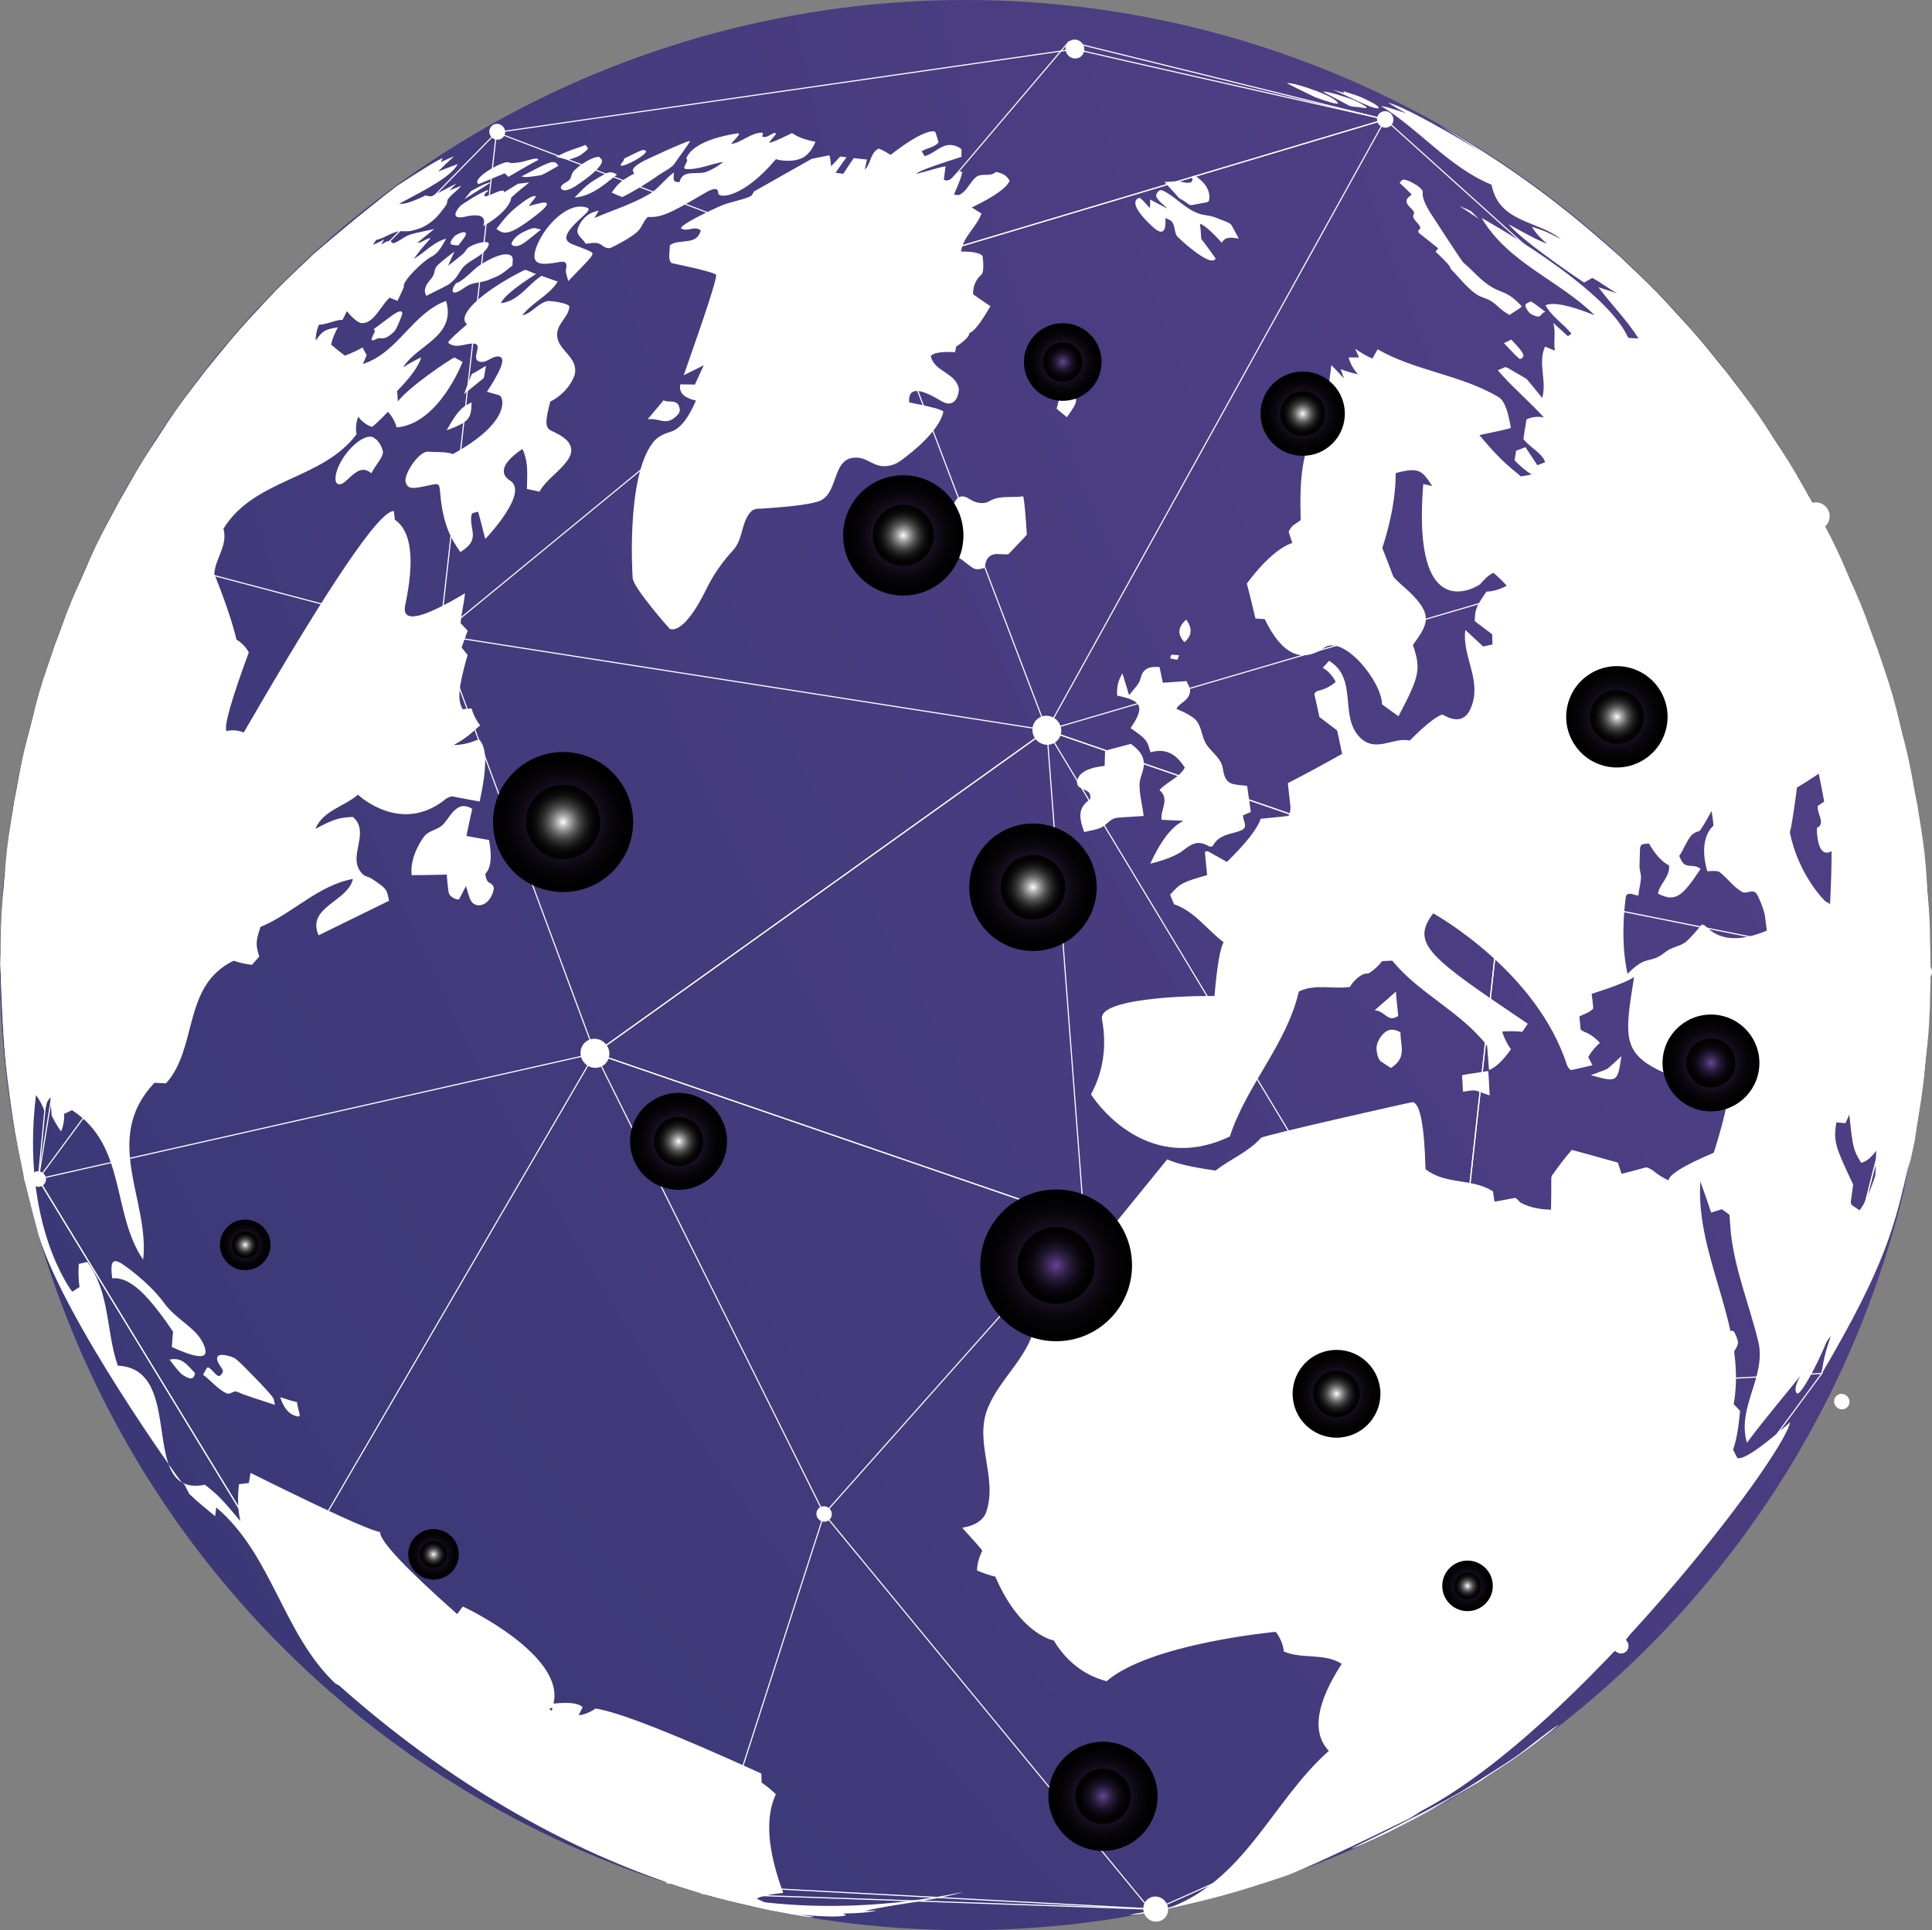 <?xml version="1.0" encoding="UTF-8"?>
<svg xmlns="http://www.w3.org/2000/svg" xmlns:xlink="http://www.w3.org/1999/xlink" viewBox="0 0 464.67 464.34">
  <rect x="0" y="0" width="464.67" height="464.34" fill="#808080" stroke="none"/>
  <defs>
    <style>
      .cls-1 {
        fill: url(#radial-gradient-3);
      }

      .cls-1, .cls-2, .cls-3, .cls-4, .cls-5, .cls-6, .cls-7, .cls-8, .cls-9, .cls-10, .cls-11, .cls-12, .cls-13, .cls-14 {
        mix-blend-mode: color-dodge;
      }

      .cls-2 {
        fill: url(#radial-gradient-9);
      }

      .cls-3 {
        fill: url(#radial-gradient-5);
      }

      .cls-4 {
        fill: url(#radial-gradient-7);
      }

      .cls-15 {
        fill: #fff;
      }

      .cls-16 {
        fill: url(#radial-gradient-14);
      }

      .cls-16, .cls-17, .cls-18, .cls-19, .cls-20, .cls-21, .cls-22, .cls-23, .cls-24, .cls-25, .cls-26, .cls-27, .cls-28, .cls-29 {
        mix-blend-mode: screen;
      }

      .cls-17 {
        fill: url(#radial-gradient-12);
      }

      .cls-18 {
        fill: url(#radial-gradient-16);
      }

      .cls-19 {
        fill: url(#radial-gradient-24);
      }

      .cls-20 {
        fill: url(#radial-gradient-28);
      }

      .cls-21 {
        fill: url(#radial-gradient-22);
      }

      .cls-22 {
        fill: url(#radial-gradient-26);
      }

      .cls-23 {
        fill: url(#radial-gradient-18);
      }

      .cls-24 {
        fill: url(#radial-gradient-10);
      }

      .cls-25 {
        fill: url(#radial-gradient-20);
      }

      .cls-26 {
        fill: url(#radial-gradient-6);
      }

      .cls-27 {
        fill: url(#radial-gradient-4);
      }

      .cls-28 {
        fill: url(#radial-gradient-8);
      }

      .cls-29 {
        fill: url(#radial-gradient-2);
      }

      .cls-30 {
        mix-blend-mode: overlay;
      }

      .cls-31 {
        fill: url(#radial-gradient);
      }

      .cls-5 {
        fill: url(#radial-gradient-21);
      }

      .cls-6 {
        fill: url(#radial-gradient-13);
      }

      .cls-7 {
        fill: url(#radial-gradient-15);
      }

      .cls-8 {
        fill: url(#radial-gradient-25);
      }

      .cls-9 {
        fill: url(#radial-gradient-23);
      }

      .cls-10 {
        fill: url(#radial-gradient-29);
      }

      .cls-11 {
        fill: url(#radial-gradient-27);
      }

      .cls-12 {
        fill: url(#radial-gradient-11);
      }

      .cls-13 {
        fill: url(#radial-gradient-19);
      }

      .cls-14 {
        fill: url(#radial-gradient-17);
      }

      .cls-32 {
        isolation: isolate;
      }

      .cls-33 {
        fill: none;
        stroke: #fff;
        stroke-linecap: round;
        stroke-linejoin: round;
        stroke-width: .27px;
      }
    </style>
    <radialGradient id="radial-gradient" cx="870.37" cy="-128.25" fx="870.37" fy="-128.25" r="1448.91" gradientTransform="translate(232.17 -96.17) rotate(45)" gradientUnits="userSpaceOnUse">
      <stop offset="0" stop-color="#674796"/>
      <stop offset="1" stop-color="#263167"/>
    </radialGradient>
    <radialGradient id="radial-gradient-2" cx="411.5" cy="255.7" fx="411.5" fy="255.7" r="11.65" gradientTransform="translate(597.98 -191.44) rotate(80.78)" gradientUnits="userSpaceOnUse">
      <stop offset="0" stop-color="#674796"/>
      <stop offset=".05" stop-color="#5c3f86"/>
      <stop offset=".2" stop-color="#402c5d"/>
      <stop offset=".35" stop-color="#291c3c"/>
      <stop offset=".5" stop-color="#171022"/>
      <stop offset=".66" stop-color="#0b070f"/>
      <stop offset=".82" stop-color="#030204"/>
      <stop offset="1" stop-color="#010101"/>
    </radialGradient>
    <radialGradient id="radial-gradient-3" cx="411.5" fx="411.5" r="5.91" gradientTransform="matrix(1,0,0,1,0,0)" xlink:href="#radial-gradient-2"/>
    <radialGradient id="radial-gradient-4" cx="254.02" cy="304.41" fx="254.02" fy="304.41" r="18.25" gradientTransform="matrix(1,0,0,1,0,0)" xlink:href="#radial-gradient-2"/>
    <radialGradient id="radial-gradient-5" cx="254.02" cy="304.41" fx="254.02" fy="304.41" r="9.25" gradientTransform="matrix(1,0,0,1,0,0)" xlink:href="#radial-gradient-2"/>
    <radialGradient id="radial-gradient-6" cx="265.28" cy="432.14" fx="265.28" fy="432.14" r="13.13" gradientTransform="translate(533.95 2.1) rotate(63.54)" xlink:href="#radial-gradient-2"/>
    <radialGradient id="radial-gradient-7" cx="265.28" cy="432.14" fx="265.28" fy="432.14" r="6.66" gradientTransform="matrix(1,0,0,1,0,0)" xlink:href="#radial-gradient-2"/>
    <radialGradient id="radial-gradient-8" cx="255.61" cy="87.09" fx="255.61" fy="87.09" r="9.34" gradientTransform="matrix(1,0,0,1,0,0)" xlink:href="#radial-gradient-2"/>
    <radialGradient id="radial-gradient-9" cx="255.61" cy="87.09" fx="255.61" fy="87.09" r="4.74" gradientTransform="matrix(1,0,0,1,0,0)" xlink:href="#radial-gradient-2"/>
    <radialGradient id="radial-gradient-10" cx="217.25" cy="128.8" fx="217.25" fy="128.8" r="14.47" gradientTransform="matrix(1,0,0,1,0,0)" xlink:href="#radial-gradient-2"/>
    <radialGradient id="radial-gradient-11" cx="217.25" cy="128.8" fx="217.25" fy="128.8" r="7.34" gradientUnits="userSpaceOnUse">
      <stop offset="0" stop-color="#fff"/>
      <stop offset=".03" stop-color="#efefef"/>
      <stop offset=".14" stop-color="#b8b8b8"/>
      <stop offset=".26" stop-color="#878787"/>
      <stop offset=".37" stop-color="#5e5e5e"/>
      <stop offset=".49" stop-color="#3c3c3c"/>
      <stop offset=".61" stop-color="#222"/>
      <stop offset=".73" stop-color="#0f0f0f"/>
      <stop offset=".86" stop-color="#040404"/>
      <stop offset="1" stop-color="#010101"/>
    </radialGradient>
    <radialGradient id="radial-gradient-12" cx="135.43" cy="197.74" fx="135.43" fy="197.74" r="16.85" gradientTransform="translate(155.85 -41.06) rotate(39.29)" xlink:href="#radial-gradient-2"/>
    <radialGradient id="radial-gradient-13" cx="135.43" cy="197.74" fx="135.43" fy="197.74" r="8.94" xlink:href="#radial-gradient-11"/>
    <radialGradient id="radial-gradient-14" cx="321.45" cy="335.3" fx="321.45" fy="335.3" r="10.56" gradientTransform="matrix(1,0,0,1,0,0)" xlink:href="#radial-gradient-2"/>
    <radialGradient id="radial-gradient-15" cx="321.45" cy="335.3" fx="321.45" fy="335.3" r="5.6" xlink:href="#radial-gradient-11"/>
    <radialGradient id="radial-gradient-16" cx="313.31" cy="99.52" fx="313.31" fy="99.52" r="10.14" gradientTransform="translate(162.14 -192.4) rotate(45)" xlink:href="#radial-gradient-2"/>
    <radialGradient id="radial-gradient-17" cx="313.31" cy="99.52" fx="313.31" fy="99.52" r="5.38" xlink:href="#radial-gradient-11"/>
    <radialGradient id="radial-gradient-18" cx="388.9" cy="172.45" fx="388.9" fy="172.45" r="12.19" gradientTransform="translate(467.39 -245.66) rotate(76.72)" xlink:href="#radial-gradient-2"/>
    <radialGradient id="radial-gradient-19" cx="388.9" cy="172.45" fx="388.9" fy="172.45" r="6.47" xlink:href="#radial-gradient-11"/>
    <radialGradient id="radial-gradient-20" cx="352.96" cy="381.51" fx="352.96" fy="381.51" r="6.08" gradientTransform="matrix(1,0,0,1,0,0)" xlink:href="#radial-gradient-2"/>
    <radialGradient id="radial-gradient-21" cx="352.96" cy="381.51" fx="352.96" fy="381.51" r="3.23" xlink:href="#radial-gradient-11"/>
    <radialGradient id="radial-gradient-22" cx="104.27" cy="373.93" fx="104.27" fy="373.93" r="6.08" gradientTransform="matrix(1,0,0,1,0,0)" xlink:href="#radial-gradient-2"/>
    <radialGradient id="radial-gradient-23" cx="104.27" cy="373.93" fx="104.27" fy="373.93" r="3.23" xlink:href="#radial-gradient-11"/>
    <radialGradient id="radial-gradient-24" cx="58.98" cy="299.48" fx="58.98" fy="299.48" r="6.08" gradientTransform="matrix(1,0,0,1,0,0)" xlink:href="#radial-gradient-2"/>
    <radialGradient id="radial-gradient-25" cx="58.98" cy="299.48" fx="58.98" fy="299.48" r="3.23" xlink:href="#radial-gradient-11"/>
    <radialGradient id="radial-gradient-26" cx="248.44" cy="213.45" fx="248.44" fy="213.45" r="15.33" gradientTransform="matrix(1,0,0,1,0,0)" xlink:href="#radial-gradient-2"/>
    <radialGradient id="radial-gradient-27" cx="248.44" cy="213.45" fx="248.44" fy="213.45" r="7.77" gradientTransform="translate(262.84 -113.78) rotate(51.85)" xlink:href="#radial-gradient-11"/>
    <radialGradient id="radial-gradient-28" cx="163.21" cy="274.6" fx="163.21" fy="274.6" r="11.66" gradientTransform="translate(392.65 52.35) rotate(76.64)" xlink:href="#radial-gradient-2"/>
    <radialGradient id="radial-gradient-29" cx="163.21" cy="274.6" fx="163.21" fy="274.6" r="5.91" xlink:href="#radial-gradient-11"/>
  </defs>
  <g class="cls-32">
    <g id="Calque_2" data-name="Calque 2">
      <g>
        <circle class="cls-31" cx="232.17" cy="232.17" r="232.17" transform="translate(-96.17 232.17) rotate(-45)"/>
        <g class="cls-30">
          <g>
            <path class="cls-15" d="m308.66,451.37c.21-.07.48-.17.69-.25-11.02,3.63-16.05,5.28-30.5,8.45h-.06c-4.23,1.03-6.49,1.1-7.34,1.13.06-.01.12-.03.19-.04.06-.01.12-.03.19-.04.06-.01.13-.03.19-.04.07-.01.13-.03.2-.04.07-.01.14-.03.21-.04.07-.02.15-.03.22-.05.08-.02.16-.03.24-.05.09-.02.17-.04.26-.06.17-.02,18.08-2.76,35.53-8.96m131.84-247.16c.14-78.02-37.2-141.65-93.86-173.84,15.33,9.41,25.46,15.62,42.99,31.41,15.51,15.41,16.78,16.66,25.88,28.16,13.23,18.4,14.03,19.5,20.73,31.66,10.39,21.01,10.79,21.83,15.3,34.68,6.9,22.82,7.17,23.71,9.49,37.18,3.07,24.22,3.19,25.16,3.22,39.15-1.04,24.56-1.1,26.03-3.78,41.5l-2.53,12.02-.02.06c.4-2.21.91-4.4,1.25-6.63-3.44,15.26-5.52,24.48-21.01,50.84,1.01-11.49,9.38-20.28,11.5-31.36,2.14-11.19.61-22.68,2.88-33.86.17-1.5.06-1.62-.05-1.75-.11-.12-.22-.24-.33-.36-.11-.12-.22-.24-.33-.35-.11-.12-.22-.23-.33-.35-.11-.12-.22-.23-.34-.35-.11-.12-.23-.23-.34-.35-.12-.12-.24-.23-.35-.35-.12-.12-.24-.24-.37-.35.8-3.28.74-3.72.07-9.11-.19-1.04-.27-.6-.34-.16-.07.41-.14.82-.21,1.23-.07.38-.14.76-.2,1.14-.06.35-.13.7-.19,1.05-.06.33-.12.65-.18.98-.06.3-.12.61-.18.91-.06.29-.11.57-.17.86-.05.27-.11.54-.16.81-2.16,3.3-4.84,6.22-6.83,9.64-2.16,3.73.43,10.4-5.52,11.65q-.96-1.85-.92-5.16c-.48.06-1.12.13-1.6.19-4.06,7.82-6.18,16.6-11.69,23.7,11.73-29.37,18.47-61.55,18.53-94.51"/>
            <path class="cls-15" d="m15,150.6c-.34.94-.67,1.88-.99,2.82,2.75-7.4,3.11-8.36,5.75-14.09-2,3.82-4,9.15-4.77,11.27m-5.92,145.83l-3.24-12.6c-3.94-21.25-4.99-26.97-5.75-51.98,1.06-25.06,1.08-25.54,3.36-39.14,5.09-23.87,5.19-24.32,9.63-37.17,8.62-21.84,8.96-22.69,15.45-34.65,11.88-19.84,12.34-20.61,20.87-31.63,14.08-16.67,15.23-18.03,26.02-28.1,5.94-5.08,13.94-11.75,20.15-16.49l.05-.04q9.68-6.3,10.89-6.6c-.59,1.01-.46.95-.33.89.13-.06.26-.12.4-.18.13-.06.27-.12.41-.18.14-.06.28-.12.42-.18.14-.06.29-.12.43-.19.15-.06.3-.13.44-.19.15-.07.31-.13.46-.2.16-.07.32-.13.48-.2-1.75,1.59-2.18,2-3.86,3.68.18-.07.37-.15.55-.22.19-.07.38-.15.56-.22.19-.07.38-.15.58-.22.19-.08.39-.15.59-.22.2-.08.4-.15.6-.23.2-.08.41-.15.61-.23.21-.08.42-.15.63-.23.21-.08.42-.15.64-.23-1.62,2.94-7.12,5.84-14.08,9.51q1.55.36,6.34-1.99c.68.28,1.75.32,2.45.11-.08.25-5.04,6.49-10.94,8.87-.24-.35-.56-.81-.79-1.15-.41.06-.97.14-1.38.19-.63,1.73-.7,1.91-1.99,3.85.85-.31,1.94-.83,2.7-1.31-.23.38-.53.89-.75,1.27.81-.07,1.88-.29,2.64-.56-.04,1.54.54,3,.6,4.52q-1.53,1.53-3.96,3.04c.3.27.71.63,1.01.9-.55.71-1.32,1.63-1.94,2.28-.72.64-.87.69-1.03.74-.15.05-.31.1-.46.15-.15.05-.3.1-.45.14-.15.05-.3.1-.44.14-.15.05-.29.09-.44.14-.14.05-.29.09-.43.14-.14.05-.28.09-.43.14-.14.05-.28.09-.42.14.18-.43.41-.99.59-1.42-1.9,2.26-2.72,5.1-4.13,7.62-1.95.04-3.67,1.12-5.62,1.17-1.33.6-1.45.8-1.58,1-.12.2-.24.39-.36.59-.12.19-.23.39-.35.58-.12.19-.23.38-.35.58-.11.19-.23.38-.34.58-.11.19-.23.39-.34.58-.11.2-.23.39-.34.59-.12.2-.23.4-.34.6,3.59,2.89,8.44,2.88,12.22,5.33.05.47.11,1.1.15,1.58-3.17,3.4-13.03,5.82-16.92-5.12-.48,0-1.11,0-1.59.01q.28-1.37,2.16-5.43c-.24-.33-.55-.76-.79-1.08q.13-.39,1.88-4.67-1.67.27-3.48,2.62c.37.16.86.38,1.24.55-.86,3.1-5.17,7.06-5.21,7.09-.97-2.87.6-5.21,2.28-7.69q-4.36,3.82-6.59,6.69c-.44.51-.51.56-.59.61-.08.05-.15.1-.23.15-.08.05-.15.1-.23.15-.08.05-.15.1-.23.15-.08.05-.15.1-.23.15-.08.05-.15.1-.23.15-.08.05-.15.1-.23.15-.08.05-.15.1-.23.15-.09.06-.17.12-.26.18-.08.06-.17.12-.25.17-.08.06-.16.11-.24.17-.08.05-.15.11-.23.16-.07.05-.14.1-.21.15-.06.05-.13.09-.19.14-.06.04-.11.08-.17.12-.05.04-.1.07-.15.11q-12.74,14.33-25.63,35.7c-.65.95-.86,1.35-1.06,1.75-.2.39-.4.78-.59,1.17-.19.38-.38.77-.57,1.15-.19.38-.37.75-.55,1.13-.18.37-.36.74-.53,1.11-.17.36-.35.72-.52,1.09-.17.36-.33.71-.5,1.07-.16.35-.32.7-.49,1.05C-3.78,184.26,3.24,262.28,4.93,277.37c-2.05-6.81-2.96-19.47-3.63-28.72-.19-5.02.39-10.08-.6-15.07-.48,20.46,2.33,41.6,8.38,62.84m185.53,164.79q-1.06-.07-9.57-1.71c-9.93-2.24-10.53-2.37-16.25-3.98-3.9-1.2-9.12-2.79-12.98-4.11l.28.1c.98.34,2.81.97,4.52,1.48-.54-.18-1.07-.35-1.61-.53,28.28,8.83,55,6.37,72.43,2.74-.06.03-.15.06-.21.09-7.66,2.17-15.64,2.64-23.37,4.45,1.04-.03,2.07-.08,3.11-.14-2.08.48-4.24.67-8.26.74.25.07.58.22.78.4q-1.77.68-10.89-.11.42.11,3.24.51-.68.1-1.22.07"/>
            <g>
              <path class="cls-15" d="m360.94,425.27q-10.65,7.1-35.89,19.39c.95-.02,9.23-4.02,9.31-4.06,6.45-3.41,14.97-8.12,21.24-11.86l7.49-4.92c-.71.49-1.43.97-2.15,1.45"/>
              <path class="cls-15" d="m364.98,422.52c-.32.23-.65.45-.98.68l2.61-1.84c-.54.39-1.09.77-1.64,1.16"/>
            </g>
            <path class="cls-15" d="m406.21,330.99c4.38-3.13,6.15-3.76,8.03-4.43,2.34-.84,2.47-.93,2.48-.94.01-.01,1.26-1.64,1.29-2.56.02-.65-.69-2.49-1.1-2.85-.43-.22-.85.01-1.66.65-.21.16-.42.33-.64.47-.05.03-.11.06-.16.09-1.47.88-2.53,2.46-4.42,2.63-1.24,2.33-2.51,4.64-3.81,6.94"/>
            <path class="cls-15" d="m433.97,329.17c-1.71,3.2-1.77,3.32-2.06,4.43-.2.78,0,1.68.5,1.63,1.05-.11,5.86-8.99,7.76-14.83-1.93,1.22-3.67,4.03-6.2,8.77"/>
            <path class="cls-15" d="m63.63,86.62c-1.43,2.74-1.26,3.96-.9,4.79,3.52-3.14,3.52-3.2,3.88-6.29-.07.03-.14.06-.22.09-.07.03-.14.06-.21.09-.07.03-.13.06-.2.09-.06.03-.13.06-.19.08-.06.03-.12.05-.18.08-.06.03-.12.05-.18.08-.06.03-.12.05-.17.08-.06.03-.11.05-.17.07-.06.02-.11.05-.17.07-.06.02-.11.05-.16.07-.05.02-.11.05-.16.07-.05.02-.11.05-.16.07-.05.02-.11.05-.16.07-.06.02-.11.05-.16.07-.06.03-.11.05-.17.08-.06.03-.11.05-.17.08-.04.07-.09.17-.13.25"/>
          </g>
          <g>
            <path class="cls-15" d="m453.06,191.78q-.62.97-.68.98c-.49-.5-.56-1.4-1.44-1.53-.58-.09-1,.84-1.14,1.14-.1-.38-.19-.75-.29-1.13-.09-.35-.18-.7-.28-1.06-.09-.33-.18-.66-.26-1-.08-.32-.17-.63-.26-.95-.08-.3-.17-.61-.25-.91-.08-.29-.16-.59-.25-.88-.08-.29-.16-.57-.24-.86-.08-.29-.16-.57-.25-.86.56-2.05.36-3.91-.73-6.89.06-.06.11-.13.17-.19.05-.06.11-.13.16-.19.05-.06.1-.13.16-.19.05-.06.1-.12.15-.19.05-.06.1-.12.15-.19.05-.06.1-.12.15-.18.05-.06.1-.12.15-.19.05-.06.1-.13.15-.19,1.94,5.38,3.36,9.81,4.92,15.3-.03.04-.06.09-.08.12m-6.82,20.08c.07.55.12,1.29.17,1.85-.98-.71-1.68-1.2-2.98-2.08,1.53,5.66,4.21,11,4.82,16.93.2,1.95.06,2.32-2.23,8.37q-5.02-3.79-5.34-4.9c-.71-2.42-.46-7.56-.06-9.31.27-1.17.52-2.28.1-3.83-.38-1.41-.9-1.63-1.55-1.91-.38-.16-6.67-6.6-8.66-16.53-.08-.41.17-.97.25-1.38.33-1.83.84-4.97,1.42-9.57.24-.14.47-.28.7-.42.23-.14.46-.28.69-.42.23-.14.45-.28.67-.42.22-.14.44-.28.66-.42.22-.14.43-.28.65-.42.21-.14.43-.28.64-.42.21-.14.42-.28.62-.42.2-.14.41-.28.61-.42.54,2.61.85,4.19,1.31,6.74-.06.04-.13.09-.19.13-.07.04-.13.09-.2.13-.07.05-.13.09-.2.14-.07.05-.13.09-.2.14-.07.04-.13.09-.2.13-.06.04-.13.08-.19.13-.06.04-.12.08-.18.12-.05.04-.11.07-.16.11-.36,1.76,2.03,4.29-.26,5.32.02,1.91.39,7.94,4.03,5.26q2.2,5.88,2.49,6.02c-.16-1.52-.35-3.04-.54-4.56,1.13.42,2.68,1,3.32,5.93m-21.76,8.63c.17,1.13.28,2.27.45,3.4q-9.61,4.05-14.53-.88-.6-.6-1.12-.57-2.93,3.49-3.89,4.21c-1.4,1.06-3.26,1.19-4.66,2.25-1.99,1.51-2.2,1.56-4.81,2.23q-1.87.48-4.5,3.16c-1.71-7.64-.76-16.05-.42-18.44.1-.71.49-.76.77-.8.8-.11,1.49.43,2.28.38.07-1.44.55-2.82.6-4.27.03-.92-.33-1.78-.36-2.69,0-.24.14-4.4.14-4.41.19-.96.41-.98,2.13-1.13q2.37,4.08,4.84,5.27c.29,2.73-2.2,4.36-2.67,6.79,4.26,2.16,5.84.7,10.27-5.95-.88-.55-.99-.63-2.13-.7-1.83-.12-2.14-.37-3.02-2.41,1.08-1.51,1.62-3.33,2.8-4.79.64-.79,1.57-1.06,2.02-1.19q.5-.3,2.96-4.83c.16,1.18.4,2.35.45,3.54-.16.12-3.79,2.96-1.48,10.96q2.43-.23,2.99.21c1.89,1.48,3.26,3.53,5.37,4.75,1.08.62,2.34-.73,3.39.29.32.31,1.85,3.64,2.15,5.61M346.64,30.37c-.12-.07-.24-.14-.36-.2l.03.02c3.97,2.36,9.12,5.74,10.12,6.39q-18.1-10.81-22.62-11.9c1.31.82,3.09,1.86,4.44,2.6q-4.51-1.59-6.13-1.8c9.34,5.67,16.29,14.7,26.63,18.97,1.74,9.18,11.18,8.57,16.61,13.05-3.39-1.79-3.72-1.9-6.91-2.95.81,1.42,2.33,3.09,3.67,4.03q-1.58-.3-9.28-4.64c3.61,4.37,18.02,13.95,18.16,14.04.59-.34,1.37-.79,1.96-1.12,2.08,1.08,3.91,2.58,5.97,3.7-1.34-.44-3.14-1.02-4.48-1.45,3.1,4.19,6.85,7.87,9.63,12.31-.75-.04-1.74-.09-2.49-.13-5.17-12.19-34.95-28.7-35.24-28.85,6.42,10.87,18.66,14.99,27.19,23.4q-9.02-3.62-11.82-2.41c1.51,2.79,4.28,4.42,6.22,6.82-.04.03-.08.06-.11.09-.04.03-.07.06-.11.09-.04.03-.07.06-.11.08-.03.03-.07.05-.1.08-.03.03-.07.05-.1.08-.03.03-.07.05-.1.08-.03.02-.07.05-.1.07-.03.02-.07.05-.1.07-1.06-.97-2.48-2.26-3.55-3.23.72,2.2,0,4.49.43,6.71-.72-.3-1.67-.7-2.38-1-1.82,4.04.51,8.31-.69,12.38-.17-.21-.34-.43-.51-.64-.17-.21-.33-.41-.5-.62-.16-.2-.32-.4-.49-.6-.16-.19-.31-.39-.47-.58-.15-.19-.31-.38-.46-.56-.15-.18-.3-.36-.44-.54-.14-.17-.28-.35-.43-.52-.14-.17-.27-.33-.41-.5-1.34-.79-3.14-1.84-4.48-2.63-.63-.28-.71-.24-.8-.21-.08.04-.17.07-.25.11-.08.04-.16.07-.24.11-.08.03-.16.07-.24.1-.08.03-.16.07-.24.1-.08.03-.16.07-.24.1-.08.03-.16.07-.24.1-.08.03-.16.07-.24.1,3.45,4.04,7.55,7.44,11.11,11.37-1.22-.33-3.09-.15-4.2.46-.25,1.41-.55,3.31-.75,4.73,1.4,1.79,3.55,2.81,4.85,4.7.44.86.35.89.26.92-.08.03-.17.06-.25.1-.08.03-.16.06-.24.09-.08.03-.16.06-.24.09-.08.03-.16.06-.24.09-.08.03-.17.06-.25.09-.09.03-.17.06-.26.1-.09.03-.19.07-.28.1-.12-.19-.24-.38-.37-.56-.12-.19-.24-.37-.36-.56-.12-.18-.24-.37-.36-.55-.12-.18-.24-.36-.36-.54-.12-.18-.24-.36-.36-.54-.12-.18-.24-.36-.35-.53-.12-.18-.24-.35-.35-.53-.12-.18-.24-.35-.35-.53-.67.26-1.56.61-2.24.87-.11.69-.25,1.61-.36,2.31,1.09,1.17,2.74,2.55,4.08,3.41-.77.14-1.79.32-2.56.45-3.42-2.79-5.57-4.62-9.99-9.94q6.87-1.42,7.58-1.72c-.57-3-1.22-6.4-3.02-7.46-9.08-5.36-19.92-6.23-29.04-11.46-.37.67-.87,1.56-1.25,2.23-1.33-.54-3-1.53-4.15-2.39.28.64.66,1.49.94,2.13-.75,0-1.75-.01-2.5-.02.27,1.36,1.28,3.05,2.24,4.05-1.28-.24-2.96-.73-4.17-1.23.24.67.57,1.57.81,2.24-.9-.98-2.12-2.27-3.04-3.22q-1.76,15.28-4.59,15.61c-2.2,7.11-3.1,10.05-2.8,21.69-.6.43-1.41,1-2.02,1.43-.91,1.26-.88,1.36-.84,1.47.04.11.07.21.1.32.04.11.07.22.11.33.04.11.08.23.11.34.04.12.08.24.12.36.04.13.09.26.13.39.05.14.09.28.14.42.05.15.1.3.15.46-5.08,1.5-10.89,9.67-10.94,9.75.1.38.19.76.29,1.14.09.37.18.74.28,1.11.09.36.18.72.27,1.08.09.35.17.7.26,1.06.08.34.17.69.25,1.03.08.34.16.67.24,1.01.08.33.16.66.24.99.08.33.15.65.23.98.67.04,1.56.1,2.23.14q6.09,12.65,14.28,6.91c4.67-3.28,13.9,8.11,13.94,13.61,1.19.86,2.77,2,3.96,2.85,5.11-9.7,5.43-11.3,3.47-17.13,3.8-5.31,5.38-7.51-2.78-14.53-1.81-1.6-1.93-1.92-2.05-2.24-.12-.32-.24-.64-.36-.95-.12-.32-.24-.63-.36-.95-.12-.31-.24-.63-.36-.94-.12-.31-.24-.62-.36-.94-.12-.31-.24-.62-.36-.93-.12-.31-.24-.62-.36-.92-.12-.31-.24-.61-.37-.92q3.25-10.11,3.22-18.04c5.71-1.55,6.36-.56,8.78,3.11-.65-.14-1.51-.34-2.15-.48-2.88,35.17,13.47,24.31,13.65,24.12.83-.96,2.05-2.28,3.23-2.75,1.03.84,2.32,2.09,3.19,3.1-1.32.75-3.34,1.41-4.86,1.41-2.72,3.86-2.74,4.48-2.83,7.1,1.26.95,2.93,2.22,4.19,3.17.02.73.05,1.71.07,2.44-.67.15-1.56.35-2.22.5-1.29-1.2-3.02-2.79-4.31-3.99-.79,5.94,3.46,11.36,1.81,17.4-1.62,5.92-5.36,3.98-7.37,2.94q-2.61,1-7.79,6.27c-3.94-.9-8.16,3.03-11.94-.7-5.15-5.09-.39-14.18-7.47-18.48-.46.5-1.07,1.17-1.53,1.68,1.23.62,2.52,2.13,3.11,3.37-1.04,1.05-2.94,1.95-4.4,2.2-.79.5-.73.76-.67,1.02.06.26.12.51.17.77.06.25.11.51.17.76.06.25.11.5.17.75.06.25.11.5.17.75.05.25.11.49.16.74.05.25.11.49.16.74.05.25.11.49.16.74,1.28.97,2.99,2.27,4.27,3.24.06.26.11.51.17.77.05.25.11.51.16.76.05.25.11.5.16.74.05.24.1.48.15.72.05.23.1.47.15.7.05.23.09.45.14.68.05.22.09.43.13.65.04.2.08.41.13.61-5.99,3.33-7.33,4.06-13.05,7.03.2,1.76.45,4.1.64,5.85-.13,2.01-.46,2.05-.8,2.08-.32.03-.64.07-.96.1-.31.03-.62.07-.93.1-.3.03-.61.06-.91.09-.3.03-.6.06-.9.09-.3.03-.59.06-.89.09-.3.03-.59.06-.89.09-.3.03-.6.06-.9.09q-1.12,3.52-8.11,10.38c-1.36-.76-3.18-1.77-4.53-2.54-.81-.14-.78.19-.74.52.03.3.06.61.09.91.03.28.06.56.08.84.03.26.05.51.08.77.02.24.05.48.07.72.02.23.04.45.07.68.02.21.04.43.06.64.02.21.04.41.06.62-5.86,1.7-6.47,1.94-8.9,4.72.28.68.65,1.6.93,2.28,4.99,1.73,7.92,6.15,11.93,9.15q-1.26,2.17-2.2,12.98c-.31-.16-28.09-.16-27.05,5.53q1.8,9.86-2.64,18.07c.07.23,12.59,20.06,33.39,10.16,4.02-12.35,13.6-22.05,16.6-34.89,3.96-1.91,8.21-.48,12.28-1.09.68-1.24,2.16-2.72,3.5-3.15.38-.07.41-.07.43-.07.02,0,.05,0,.07,0,.02,0,.05,0,.07,0,.02,0,.05,0,.07,0,.02,0,.05,0,.07,0,.02,0,.05,0,.07,0,.02,0,.05,0,.07,0,.02,0,.05,0,.07,0,1.16-.66,2.53-1.89,3.3-2.98.74-.04,1.73-.09,2.47-.12,6.53,8.01,16.45,12.23,22.8,20.45.02.2.03.4.05.6.02.22.04.43.05.65.02.23.04.46.06.7.02.24.04.49.06.73.02.26.04.51.06.77.02.26.04.53.06.79.02.27.04.54.06.8.02.27.04.54.06.81q2.38-.86,5.29-5.01c-.88-1.12-1.73-2.87-2.11-4.24,1.45-.12,3.4-.11,4.84.06.4-.58.92-1.35,1.32-1.93-23.49-15.88-28.37-19.19-22.75-26.56,1.02.57,24.96,14.12,32.19,36.56.65,1.22.92,1.16,1.18,1.1.26-.06.51-.11.77-.17.25-.06.49-.11.74-.17.24-.05.48-.11.72-.16.23-.05.47-.11.7-.16.23-.05.45-.11.68-.16.22-.05.44-.1.67-.16.22-.05.44-.1.65-.16-.31-.58-.72-1.35-1.03-1.93.62-1.17,1.76-2.58,2.8-3.41-.86-1.08-2.43-2.23-3.73-2.68-.88-.43-.9-.57-.91-.72-.01-.15-.03-.29-.04-.44-.01-.14-.03-.29-.04-.43-.01-.14-.03-.29-.04-.43-.01-.14-.03-.28-.04-.43-.01-.14-.03-.28-.04-.42-.01-.14-.03-.28-.04-.42-.01-.14-.03-.28-.04-.42.63-.3,1.47-.69,2.11-.98,1.26-.76,1.24-.93,1.22-1.09-.02-.16-.04-.32-.05-.48-.02-.16-.04-.32-.05-.47-.02-.16-.04-.31-.05-.47-.02-.16-.04-.31-.05-.47-.02-.16-.04-.32-.06-.47-.02-.16-.04-.32-.06-.49-.02-.17-.04-.34-.06-.5q8.61-2.78,10.21-4.08c-2.32,14.48-2.94,18.38,7.11,23.01.99-1.26,2.29-2.94,3.26-4.21.69-.05,1.62-.12,2.31-.17.54.55,1.25,1.29,1.79,1.84q1.96-.51,5.98-3.44c2.46,3.14,4.79,6.1-1.28,25.26q-10.63,4.5-10.9,6.65c-1.2-.53-2.71-1.48-3.7-2.35-1.37-.88-1.63-.8-1.9-.73s-.54.15-.8.22c-.27.07-.54.15-.81.22-.27.07-.54.14-.81.22-.27.07-.54.14-.81.22-.27.07-.54.14-.82.21-.27.07-.55.14-.82.21-.27.07-.55.14-.82.21-.27-.81-.63-1.9-.89-2.71-5.01-1.42-11.04-3.04-11.05-3.05q-1.95,2.13-4.83,6.22c-.13.42-.13.67-.13.92,0,.05,0,.09,0,.14,0,.3,0,.61,0,.91,0,.31,0,.63,0,.94,0,.32,0,.65,0,.97s0,.67-.01,1.01c0,.35,0,.7-.02,1.05,0,.36-.01.73-.02,1.09,0,.38-.01.75-.02,1.13q-4.32-.05-7.41-1.75c-.98-1.13-1.18-1.1-1.38-1.06-.21.04-.41.08-.62.12-.22.04-.43.08-.65.12-.22.04-.45.08-.67.13-.23.04-.46.09-.69.13-.24.04-.47.09-.71.13-.24.04-.48.09-.72.13-.24.04-.48.09-.73.13-.11-.74-.26-1.74-.37-2.48-4.94-3.22-11.49-1.54-16.23-5.35q-.4-15.61-3.06-16.12c-.25-.05-36.01,8.03-36.5,8.59-3.04,3.46-7.39,5.09-10.92,7.87q-8.2-1.12-11.64-2.69l-16.63,20.45c-.02,15.63-15.37,17-15.52,17,.09.84.5,1.97.3,2.79-1.83,7.62-8.38,12.5-11.27,19.5-3.42,8.3,2.4,16.74-.39,25.05-.47,1.39-1.85,3.18-5.8,3.83q4.59,5.03,4.84,5.54c-.69,1.29-1.29,3.26-1.27,4.73,1.27.59,3.05,1.18,4.4,1.5,5.73,13.32,13.21,15.18,14.04,15.34,4.55,7.54,10.69,9.25,12.72,9.81,10.47-9.06,40.35-11.85,40.65-11.88,1.02,1.15,1.86,3.19,1.97,4.73,4.44,1.92,9.65.28,13.93,2.96q-9.29,14.38-3.1,20.95c-13.71,12.12-20.27,31.62-39.41,38.13,10.71-2.37,16-3.68,29.21-8.13l.26-.09q6.47-2.44,29.05-13.51c.39-.21.52-.29.66-.37.13-.08.26-.16.38-.24.12-.08.25-.15.37-.23.12-.08.24-.15.36-.23.12-.07.24-.15.35-.22.12-.07.23-.15.35-.22.11-.07.23-.14.34-.22.11-.07.23-.14.34-.22,37.28-19.54,87.02-84.87,88.68-93.5q-10.52,9.28-12.69,8.61c-.31-.61-.72-1.43-1.03-2.04q1.13-2.97,1.69-9.34c-.46-.47-1.07-1.1-1.53-1.57,3.25-18.76-9.21-35.16-8.03-53.61,1.2,3.31,1.64,4.62,2.6,7.51.77-.24,1.8-.57,2.58-.81.55.4,1.28.92,1.83,1.32.06.89.14,2.08.21,2.98.73,9.54,4.49,18.33,6.71,27.5,2.04,8.46-5.26,15.87-2.71,24.38,8.51-11.51,18.7-21.76,25.6-34.46q.78-1.59.78-1.59h0s0,0,0,0h0s0,0,0,0h0s0,0,0,0h0c6.55-10.11,6.31-15.04,5.54-31.37q-3,9.48-4.87,11.49c-.55-.38-1.29-.88-1.84-1.26-.29-.49-.25-.72-.22-.94.03-.23.07-.46.1-.69.03-.22.06-.45.09-.68.03-.22.06-.43.09-.65.03-.2.05-.4.08-.6.02-.18.05-.36.07-.54.02-.16.04-.31.06-.47.02-.13.03-.25.05-.38-4.24-9.01-4.78-10.17-4.04-14.94.66.06,1.54.14,2.2.2.28-.62.65-1.45.92-2.07.86,8.22.97,8.41,2.84,11.59q2.71-.51,5.81-6.44-.67,4.63-.16,7.69c.2-.2.4-.39.59-.59.19-.19.38-.39.57-.58.18-.19.36-.38.54-.58.17-.19.34-.38.51-.57.16-.19.33-.37.49-.56.16-.18.31-.37.46-.55.15-.18.29-.36.44-.55.14-.18.28-.36.41-.54.15-.68.35-1.58.5-2.26.12.65.29,1.51.42,2.16.33-.68.77-1.59,1.1-2.27.47,3.57.52,3.95-1.1,11.36.71-3.38,1.65-7.89,2.36-11.27,3.34-23.63,3.61-25.56,3.78-41.5-.96-25.07-.98-25.54-3.22-39.15-5.01-23.9-5.1-24.35-9.49-37.18-8.55-21.89-8.88-22.74-15.3-34.68-11.84-19.92-12.3-20.7-20.73-31.66-14.4-17.15-15.26-18.18-25.88-28.16-13.06-11.23-23.37-20.11-42.99-31.41"/>
            <path class="cls-15" d="m109.14,179.25s0,0,0,0c0,0,0,0,0,0-.02,0-.05,0-.07,0,.02,0,.05,0,.07,0m79.16,280.77h.04s.03.02.04.02c.01,0,.03,0,.04.01.01,0,.03,0,.04.01.01,0,.03,0,.04.01s.03,0,.04.01c.01,0,.03,0,.04.01.01,0,.03,0,.04.01.01,0,.03,0,.04.01.01,0,.03,0,.04.01.01,0,.03,0,.04.01.01,0,.03,0,.04.01.01,0,.03,0,.04.01.01,0,.03,0,.04.01.01,0,.03,0,.04.01.01,0,.03,0,.04.01.01,0,.03,0,.04.01.01,0,.03,0,.04.01.01,0,.03,0,.04.01.01,0,.03,0,.04.01s.03,0,.04.01.03,0,.04.01.03,0,.04.01.03,0,.04.01c.01,0,.03,0,.04.01.01,0,.03,0,.04.01.01,0,.03,0,.04.01.01,0,.03,0,.04.01.01,0,.03,0,.04.01.01,0,.03,0,.04.01h.04s-.02,0-.03,0c0,0-.02,0-.03,0,0,0-.02,0-.03,0,0,0-.02,0-.03,0,0,0-.02,0-.03,0,0,0-.02,0-.03,0,0,0-.02,0-.03,0,0,0-.02,0-.03,0-.01,0-.03,0-.04-.01-.01,0-.03,0-.04-.01-.01,0-.03,0-.04-.01-.01,0-.03,0-.04-.01-.01,0-.03,0-.04-.01-.01,0-.03,0-.04-.01-.01,0-.03,0-.04-.01-.01,0-.03,0-.04-.01-.01,0-.03,0-.04-.01-.01,0-.03,0-.04-.01s-.03,0-.04-.01c-.01,0-.03,0-.04-.01-.01,0-.03,0-.04-.01-.01,0-.03,0-.04-.01-.01,0-.03,0-.04-.01-.01,0-.03,0-.04-.01-.01,0-.03,0-.04-.01-.01,0-.03,0-.04-.01h-.04s-.03-.02-.04-.02h-.04s-.03-.02-.04-.02-.03,0-.04-.01-.03,0-.04-.01c-.01,0-.03,0-.04-.01-.01,0-.03,0-.04-.01-.01,0-.03,0-.04-.01-.01,0-.03,0-.04-.01-.01,0-.03,0-.04-.01s-.03,0-.04-.01c-.01,0-.03,0-.04-.01-.01,0-.03,0-.04-.01,0,0,.02,0,.03,0,0,0,.02,0,.03,0,0,0,.02,0,.03,0,0,0,.02,0,.03,0,0,0,.02,0,.03,0,0,0,.02,0,.03,0,0,0,.02,0,.03,0,.01,0,.02,0,.03,0h.04m-55.43-48.93h0m0,0h0m0,0h0s0,0,0,0m0,0h0m0,0h0,0m0,0h0m0,0h0s0,0,0,0m0,0h0m0,0h0s0,0,0,0m0,0h0m0,0h0s0,0,0,0m0,0h0s0,0,0,0m0,0h0s0,0,0,0m0,0h0m0,0h0s0,0,0,0m0,0h0s0,0,0,0m0,0h0s0,0,0,0m0,0h0s0,0,0,0m0,0h0s0,0,0,0m0,0h0s0,0,0,0m0,0h0s0,0,0,0m0,0s0,0,0,0c0,0,0,0,0,0m0,0h0s0,0,0,0m0,0h0s0,0,0,0m0,0h0s0,0,0,0m0,0h0s0,0,0,0m0,0h0s0,0,0,0m0,0h0s0,0,0,0m0,0h0m0,0h0s0,0,0,0m0,0h0m0,0h0s0,0,0,0m0,0h0m0,0h0s0,0,0,0m0,0h0s0,0,0,0m0,0h0s0,0,0,0m0,0h0s0,0,0,0m0,0s0,0,0,0c0,0,0,0,0,0m0,0h0s0,0,0,0m0,0h0s0,0,0,0m0,0h0s0,0,0,0m0,0h0s0,0,0,0m0,0h0s0,0,0,0m0,0h0s0,0,0,0m0,0h0s0,0,0,0m0,0h0s0,0,0,0m0,0h0s0,0,0,0m0,0h0s0,0,0,0m0,0h0s0,0,0,0m0,0s0,0,0,0c0,0,0,0,0,0m0,0h0s0,0,0,0m0,0h0s0,0,0,0m0,0h0s0,0,0,0m0,0h0s0,0,0,0m0,0h0s0,0,0,0m0,0h0s0,0,0,0m0,0h0s0,0,0,0m0,0h0s0,0,0,0m0,0h0s0,0,0,0m0,0h0m0,0s0,0,0,0h0m0,0h0s0,0,0,0h0m-.09-.16l.02.03s.01.02.01.03c0,0,0,.02.01.03,0,0,0,.02.01.02,0,0,0,.01.01.02,0,0,0,.01,0,.02,0,0,0,0,0,.01-.02.28-.12.37-.28.48-.12-.14-.25-.27-.36-.41-.03-.04-.1-.06-.08-.13t.62-.14s.01.02.02.03m53.84,20.74c-.94-.93-2.32-2.07-3.42-2.8-.02-.65-.05-1.52-.07-2.18q-31.59-14.4-39.91-15.65c-1.02.81-2.73,1.54-4.02,1.62.28-.58.66-1.35.95-1.93q-1.48-1.48-7.02-.86c2.94-11.68-21.55-23.33-21.82-23.36-.4.54-.93,1.27-1.33,1.82q-18.67-16.54-18.55-19.74-3.71-.59-31.16-14.23c-.12.73-.27,1.7-.39,2.43-.71.09-1.66.21-2.38.3-.39,3.23-.28,6.22.33,8.86-4.54-5.41-5.26-6.15-8.53-8.74-16.41,3.29-4.24-27.83-20.95-28.65-2.85-8.2-1.8-17.54-7.34-24.94-.61.14-1.43.33-2.04.47-.13,1.66-.09,3.92.18,5.56-.53.34-1.23.79-1.75,1.13-.13-.14-12.49-16.16-8.73-47.31.82,1.07,1.7,2.7,2.08,3.99.18-.69.42-1.62.6-2.31.79-1.33.8-1.1.82-.88.01.22.02.44.04.67.01.22.02.43.04.65.01.21.02.42.04.63.01.2.02.4.04.59.01.19.02.37.04.56.01.17.02.34.03.52.01.16.02.31.03.47.57,1.22,1.49,2.77,2.28,3.86.51-1.18.85-2.94.71-4.22.57-.27,1.34-.63,1.91-.9,13.17,8.43,9.5,24.88,17.12,35.96,1.65-14.13-10.04-29.12,2.72-42.54.84.04,1.95.09,2.78.13,7.73-8.56,3.85-23.52,16.26-29.5,1.27.46,3.06.85,4.41.99.53-.6,1.23-1.4,1.75-2-.85-2.81-.9-3.52.3-7.12,7.75-3.2,13.67-9.92,22.23-11.55-1.17,5.49-11.24,6.7-8.26,13.57l16.95-8.32c-.55-2.85-.56-2.9-4.37-5.43q-1.62-.66-1.63-.66s0,0,0,0,0,0,0,0h0s0,0,0,0,0,0,0,0c0,0,0,0,0,0h0c-4.75-3.96,1.87-10.09-2.69-14.08-3.23.23-4.2.3-9.03,2.88,1.97-4.54,6.94-5.34,10.24-8.22.1.1,10.45,9.87,21.28.91,1.05-.58,1.34-.52,1.63-.46.29.06.58.12.87.17.29.06.59.12.88.17.3.06.6.12.9.17.3.06.6.12.91.17.31.06.61.12.92.17.31.06.62.12.93.17.31.06.63.12.94.17q2.77-12.32-.18-14.96c-2.47.93-3.3,1.24-6.05,1.39,2.38-1.39,3.36-2.01,6.36-4.76-.86-1.06-1.73-2.73-2.04-4.06-.66.05-1.54.13-2.19.18-.85-1.81-1.58-3.38,1.22-13.05-.43-.54-1.01-1.25-1.45-1.79.05-.15.11-.3.16-.45.06-.16.11-.31.17-.47.06-.16.12-.33.18-.49.06-.17.12-.34.18-.51.06-.17.13-.35.19-.52.06-.18.13-.35.19-.53.06-.18.13-.35.2-.53.07-.18.13-.35.2-.53-.51-.55-1.19-1.28-1.7-1.82.17-2.42.84-4.77,1.04-7.19q-15.76,9.44-14.37,2.84,3.49-16.46-2.49-20.53c-.08-.63-.18-1.47-.25-2.09q-5.11-.31-36.1,53.28c-1.13-.54-2.96-.7-4.15-.34q-.94-1.83,5.37-18.94c-.57-1.16-1.86-2.46-2.98-3.09-1.3-5.93-5.29-15.76-5.32-15.78.21-3.73,3.33-6.88,2.2-10.88,7.44-12.14,23.8-11.71,32.02-22.74-.29-1.24-.1-3.06.41-4.22.69,1.04,2.16,2.18,3.38,2.45,1.18-1.02,2.68-2.48,3.74-3.63.9.92,1.82,2.5,2.08,3.76,10.09-.75,15.87-15.62,15.87-15.76-.59-.32-1.37-.75-1.96-1.07-.86.37-10.52,6.71-13.59,10.57-.05-.75-.12-1.75-.17-2.5q4.9-5,5.8-8.1c-1.38.6-3.13,1.61-4.37,2.46,3.25-5.47,12.84-7.39,10.34-16.03-8.21,3.03-11.55,12.48-20.02,15.18.28-.63.65-1.47.93-2.1-.3-.56-.7-1.31-1-1.87-1.23.69-2.94,1.5-4.27,1.95-1.02-.75-2.33-1.82-3.28-2.65.25-1.32.94-3.02,1.64-4.16-3.32.49-3.81,1.02-5.35,3.18-.07-1.41.43-3.36,1.15-4.57-.64-.08-1.5-.19-2.14-.27,5.15-6.07,5.66-14.78,11.59-20.41-1.23.63-2.84,1.53-4.04,2.24,1.05-.92,2.46-2.14,3.52-3.03q-2.53.55-6.01,2.9c3.95-5.34,13.87-12.86,13.97-12.94-5.66,4.47-13.12,10.55-18.54,15.31-15.49,15.26-16.75,16.5-26.02,28.1-13.27,18.31-14.07,19.4-20.87,31.63-10.45,20.95-10.86,21.77-15.45,34.65-6.98,22.78-7.25,23.67-9.63,37.17C.29,216.9.17,217.85.09,231.84c.86,22.46,1.07,27.8,5.75,51.98l3.25,12.66.19.66c6.26,20.52,33.82,58.78,34.05,58.99,1.05,1.02,1.1,1.13,1.16,1.24.05.11.11.21.16.32.05.1.11.21.16.31.05.1.1.2.15.3.05.1.1.19.15.29.05.09.1.19.15.28.05.09.1.19.15.28.05.09.1.18.15.28,1.95,1.91,4.12,3.56,6.18,5.34.08-.64.19-1.49.27-2.13,13.5,11.45,15.98,30.35,28.64,42.36.04.02.09.05.13.07.04.02.09.05.13.07.04.02.09.05.13.07.04.02.08.04.12.06.04.02.07.04.11.06.03.02.07.03.1.05.03.01.06.03.08.04.02.01.04.02.07.03,33.95,30.21,66.2,43.9,87.27,50.06q10.57,2.8,16.25,3.98l6.53,1.25-.24-.04q-2.86-.88-9.32-3.93,1.21-.82,6.36-1.41-5.7-15.41-1.76-23.73"/>
            <path class="cls-15" d="m242.73,43.69q-1.22,2.47-9.01,6.22c.77.5,1.55.99,2.33,1.47-1.19,3.29-4.38,5.5-4.92,9.14q4.21-.05,5.18,1.05s.57,3.73-.28,4.49q-2.04,1.84-1.99,4.73c1.38.98,2.09,1.48,4.16,2.87q-3.49,6.05-5.05,6.44,0,1.17-3.18,3.28c-.08.4-.19.94-.27,1.34q-5-.25-5.84.95c.86,3.78,5.88,3.92,6.73,7.71.16.73-.47,5.39-4.33,3.03q-8.02-4.9-7.59.4,7.43,1.42,8.23,2.19c-.96,4.75-7.94,10.13-10.05,11.67-.66.48-2.2,1.6-4.55,1.47-2.15-.11-3.75-1.82-5.86-2.02-6.35-.6-4.63,7.94-8.9,10.2q-2.44,1.29-14.87,2.07c-.41-.02-.42-.02-.42-.02,0,0,0,0,0,0,0,0,0,0,0,0,0,0,0,0,0,0,0,0,0,0,0,0,0,0,0,0,0,0s0,0,0,0c0,0,0,0,0,0,0,0,0,0,0,0,0,0,0,0,0,0,0,0,0,0,0,0,0,0,0,0,0,0,0,0,0,0,0,0,0,0,0,0,0,0,0,0,0,0,0,0,0,0,0,0,0,0-.81.13-1.46.24-2.3,1.56-1.67,2.61-1.42,6.04-3.62,8.42q-3.97,4.31-6.4,9.28c-5.63,11.52-8.74,9.72-8.87,9.63-.08-.05-8.68-9.79-8.89-12.15-.02-.24-1.69-24.29,4.91-32.71,1.13-1.44,2.77-2.09,4.23-2.53q3.3-1,6.07-7.5-4.4-1.02-3.75-3.91c1.17.02,2.34.04,3.51.05.08-.17.15-.34.23-.51.08-.17.16-.34.23-.51.08-.18.16-.35.24-.53.08-.18.17-.37.25-.55.09-.19.18-.38.27-.58.09-.2.19-.41.28-.61.1-.22.2-.43.3-.65.11-.23.22-.47.33-.7-1.6.81-3.21,1.6-4.83,2.4q7.93-22.44,7.81-24.11-.04-.6-9.74-2.66s-.09-.02-.13-.03c-.04,0-.09-.02-.13-.03s-.09-.02-.13-.03c-.04,0-.09-.02-.13-.03-.04,0-.09-.02-.13-.03l-.13-.03s-.08-.02-.13-.03-.08-.02-.13-.03c-.49-.64-.65-.86-.35-4.27,2.23-1.69,6.52.21,7.41-3.56-1.47-1.26-3.25.48-4.74-.5q0-1.02,9.16-5.25c2.41-1.11,5.1-1.38,7.53-2.45.39-.17.65-.77.83-1.16l13.91-7.86,4.24-.86q.24.5.43,2.63,1.16-1.13,1.87-2.01c.33-.32.39-.31.45-.31.06,0,.12.02.18.02.06,0,.12.02.19.02.06,0,.13.02.19.02.06,0,.13.02.19.03.07,0,.13.02.2.03.07,0,.14.02.21.03.07,0,.15.02.22.03-.1.14-.21.28-.31.43-.11.15-.21.29-.32.44-.11.15-.21.3-.32.45-.11.15-.22.3-.33.46-.11.15-.22.31-.33.47-.11.16-.22.32-.33.48-.11.16-.23.32-.34.49-.12.17-.23.33-.35.5.08.01.16.02.25.03.08,0,.16.02.23.03.08,0,.15.02.23.03.07,0,.15.02.22.03.07,0,.15.02.22.03.08,0,.15.02.23.03.08,0,.16.02.23.03.08,0,.16.02.25.03.1-.16.2-.31.31-.47.1-.16.2-.31.31-.47.1-.16.2-.31.31-.47.1-.16.21-.31.31-.47.1-.16.21-.31.31-.47.11-.16.21-.31.32-.47.11-.16.21-.32.32-.47.11-.16.22-.32.32-.48.15.02.29.03.44.05.14.02.28.03.43.05.14.02.28.03.41.05.13.01.27.03.4.04.13.01.26.03.39.04.13.01.25.03.38.04.12.01.25.03.37.04.12.01.24.02.36.04-.19.81-.36,1.62-.52,2.43,1.49-1.41,1.27-3.91,3.22-5.02q.33-.19,2.99,1.47,6.92-5.4,10.06-5.68c.2.03.48.08.68.11.31.84.54,1.7.8,2.55-1.05,1.28-2.76,1.3-4.05,2.14.2.35.48.82.69,1.17,1.99-.46,3.36-2.2,5.37-2.61.19-.04,1.86-.33,3.36.84.15.19.15.26.15.34,0,.07,0,.15,0,.23v.23c-.01.08-.01.15-.02.23,0,.08,0,.15,0,.23,0,.08,0,.15,0,.23,0,.08,0,.15,0,.23,0,.08,0,.15,0,.23q-10.01,3.15-10.95,4.09c2.41-.48,4.7-1.37,7.12-1.83-.02.15-.04.31-.06.47-.02.15-.04.29-.05.44-.02.14-.03.28-.05.41-.02.13-.03.26-.05.4-.02.13-.03.26-.05.39-.02.13-.03.25-.05.38-.02.13-.03.25-.05.38-.02.13-.03.26-.05.39,2.07.91,2.49-2.24,4.36-2q.21.78-1.9,5.5c.39.18,1.05.25,1.42.05,1.76-.95,2.37-2.95,3.83-4.17,1.4-1.17,3.45.06,4.81-1.29,2.28.49,2.74,1.23,3.33,2.17-.03.06-.07.14-.1.2"/>
            <path class="cls-15" d="m136.52,110.68c-1.92,2.83-5.05,4.57-6.77,7.59-.12-.03-.24-.05-.36-.08-.12-.03-.24-.05-.37-.08-.12-.03-.25-.05-.37-.08-.12-.03-.25-.05-.37-.08-.13-.03-.25-.05-.38-.08-.13-.03-.26-.06-.39-.08-.13-.03-.26-.06-.39-.09-.13-.03-.27-.06-.4-.09.21-5.19.11-6.86-1.05-9.62-6.66,4.46-4.32,6.81-3,7.62,4.72,2.88-5.84,13.95-5.96,14.06q-1.66-6.5-1.7-6.54-.6.03-1.45.36c-.21.52-.47,1.17,0,3.67.51,2.66-.1,3.87-2.83,5.65-2.66-3.73-4.32-7.33-4.91-14.74-.13-1.68-.45-1.77-1.86-1.47-4.69,1.01-5.8,1.25-6.39-.59-.58-1.83,3.21-7.58,5.45-7.36,1.97.19,3.99-.06,5.92.57,14.03-7.67,12.26-13.74,11.16-14.11-.98-.33-1.99-.56-2.98-.87,2.01-3.13,5.76-8.97,2.23-8.45-1.42.21-2.48,1.66-4.1,1.19-2.02-.59.93-4.09-1.16-4.31-2-.2-4,1.25-6,.02-.11-.07-.22-.22-.32-.31q.44-.84,4.57-4.37c-2.69-2.03,3.45-7.86,13.69-13,.39-.1.49-.06.58-.02.1.04.19.08.29.12.1.04.2.08.3.12.1.04.2.08.31.13.11.04.21.09.32.13.11.05.22.09.34.14.12.05.24.1.36.14.13.05.25.1.38.15q-7.47,4.76-8.45,7.02c4.39-.53,6.47-4.49,9.8-6.59.15.06.31.12.46.17.16.06.31.12.47.17.16.06.32.12.47.17.16.06.32.12.48.17.16.06.32.12.49.17.16.06.33.12.5.18.17.06.34.12.51.18.17.06.34.12.52.18-2.19,3.41-6.11,4.98-8.55,8.12,2.42-.5,3.74-2.98,6.18-3.45.15-.03,4.26.25,5.17,1.27-.18,2.71-3.19,4.25-2.96,7.13.28,3.58,5.07,5.08,4.25,9.18,0,.04-1.02,4.1-5.91,6.64-.96,3.84-1.53,6.16.19,6.96,2.35,1.09,6.71,3.12,4.02,7.08"/>
            <path class="cls-15" d="m193.96,37.31c-2.19,2.06-6.84,1.28-7.32.96-7.92,9.44-13.87,9.53-13.89,8.2-.02-1.92-2.21-.63-3.66.22-8.27,4.87-10.13,5.64-13.31,5.51-1.11,1.07-1.45,2.69-2.64,3.7-2.04,1.72-6.08,3.64-6.11,3.66-1.45.63-2.22-.91-3.41-1.09-.72-.11-1.73.03-2.79.17-.56-1.31-2.53-2.01-1.78-3.87,1.35-3.37,4.07-3.92,4.97-4.1-.35.58-.7,1.17-1.04,1.77,4.34-1.87,8.89-3.27,13.01-5.64,2.39-1.37,3.9-3.75,6.11-5.33-.22,2.27-.07,2.27,1.35,2.35.66-3.29,4.48-1.57,6.64-2.55,1.87-.84,2.49-1.26,3.9-2.32-3.02.44-5.85,1.91-8.99,1.72-1.06-.06.25-1.49.32-2.24,0,0,0,0,0,0h0s0,0,0,0c0,0,0,0,0,0h0s0,0,0,0h0s0,0,0,0c-.08-.08-.19-.18-.27-.26.57-1.65,2.96-4.65,12.53-6.13.06.09.13.2.19.29q-.33.52-1.97,2.32c2.7-.38,4.69-2.72,7.52-2.74.06.09.13.2.19.29-.06.2-.14.46-.2.66,1.27.45,2.07-.77,3.17-.91.04.1.09.23.13.33-.52.69-1.18,1.27-1.61,2.04q.48.17,5.49-2.31,2.14,1.49,5.65,2.09c-.45.98-.96,2.09-2.16,3.21"/>
            <path class="cls-15" d="m95.3,72.26c-.54-.21-1.07-.42-1.6-.65-1.59,1.49-2.52,3.52-4.12,5.01-.82.76-1.66,1.14-2.49,1.12-2.23-.05-6.18-6.35-6.21-6.41,1.79-2.38,2.79-5.29,4.95-7.42.02-.02,1.7-1.45,1.93,0,.05.32.12.75.97.46,1.55-.55,1.55-.83,1.56-1.35,0-.61-.71-.9-.69-1.52.01-.37.29-.89.81-1.54.73-.91,3.5-2.73,3.7-1.73q.16.79,2.48-.71c1.53-1,1.77-1.15,6.24-2.08.49-.1,1.13-.24,1.62-.35-1.37,1.09-2.73,2.2-4.09,3.32,1.19.04,1.99-1.03,3.14-1.12-.07.21-.07.22-.97,1.21-1.13,1.24-1.46,1.68-3.05,3.82,2.65-1.56,4.71-4.05,7.81-4.9q-1.74,3.4-3.22,4.15c-2.55,1.29-7.5,6.32-6.92,7.41,0,0,0,0,0,0,0,0,0,0,0,0s0,0,0,0h0s0,0,0,0c0,0,0,0,0,0,0,0,0,0,0,0h0s0,0,0,0h0s0,0,0,0h0s0,0,0,0h0s0,0,0,0h0q.03.09-1.54,3.41c-.1-.04-.24-.09-.34-.13"/>
            <path class="cls-15" d="m367.07,421.04l-.46.33-2.61,1.84c-.3.21-.6.42-.91.62l-7.49,4.92c-6.29,3.7-14.77,8.49-21.24,11.86,9.12-4.53,11.33-5.93,20.63-11.83.43-.27.99-.64,1.42-.92,2.65-1.73,5.37-3.35,7.97-5.16,3.5-2.43,6.66-5.32,10.25-7.63.08-.05.18-.12.26-.16-.32.41-4.38,3.67-7.82,6.14"/>
            <path class="cls-15" d="m300.05,189.76c.03.24.07.49.1.73.04.25.07.5.11.75.04.26.07.51.11.77.04.26.07.53.11.79.04.27.08.54.11.81.04.28.08.56.12.84.04.29.08.58.12.88-.62.28-1.25.55-1.87.82-.07,1.16,1.26,2.74-.2,3.48-1.56.79-3.37.85-4.91,1.71-1.25.69-1.61,1.26-2.26,2.28-.22.02-.44.03-.67.05-2.53-1.51-3.98-.96-6.25.83q-2.4,1.89-8.03,3.28,3.9-8.44,8.04-10.32c-1.77-.08-3.54-.17-5.31-.24-.35-2.37,2.09-4.99-.51-7.16,1.83-2.02,4.69-2.88,6.1-5.39-1.19-1.78-3.41-5.09-8.26-3.69-.87-3.04-.92-3.09-4.78-5.82,3.45-5.12,2.85-6.58-3.22-7.81q-.26-2.95,1.26-5.36c.53,1.75,1.06,3.49,1.6,5.24.77-1,1.68-1.9,2.34-2.98.52-.84.47-1.93,1.15-2.7.79-.91,1.58-1,2.41-1.1.59-.02.72-.02,1.43.03.27,1.26.53,2.51.79,3.77.24-.02.48-.03.73-.05.24-.02.49-.03.73-.05.24-.02.48-.03.73-.05.24-.02.48-.03.72-.05.24-.02.48-.03.71-.05.23-.02.47-.03.7-.05.23-.02.46-.03.68-.05.22-.02.44-.03.67-.05.84,1.58,1.12,2.11.69,3.29-.56,1.56-2.34,1.99-3.11,3.37q3.75,1.61,4.73,2.76c1.36,1.59,1.33,3.77,2.32,5.52.98,1.71,2.71,2.83,3.64,4.59.76,1.42.41,3.25,1.63,4.5.77.8,1.68.88,4.69,1.17.03.24.07.48.1.72"/>
            <path class="cls-15" d="m340.57,44.43c1.67,1.21,1.64,1.59,1.62,1.79-.09,1.07.13,2.08,1.6,4.63.06.11,7.77,11.99,8.15,12.31,2.32,1.94,4.23,4.37,6.88,5.93,1.37.81,2.95,1.19,4.3,2.06,1.25.8,2.17,1.79,2.91,2.58q-.32.36-3,2.03c-.3-.19-.7-.44-1-.62-1.23-.77-2.14-1.92-3.37-2.69-1.07-.67-2.36-.89-3.43-1.57-.21-.14-.49-.33-.69-.48-2.14-1.68-3.79-3.85-5.68-5.78q.19-.59-3.6-4.07c.22-.26.43-.53.64-.8-.19-.15-.38-.31-.56-.46-.19-.15-.38-.31-.57-.46-.19-.16-.38-.31-.58-.46-.19-.16-.39-.31-.58-.47-.2-.16-.39-.31-.59-.47-.2-.16-.4-.32-.6-.47-.2-.16-.41-.32-.61-.48-.21-.16-.41-.32-.62-.48-.03-.2-.08-.4-.09-.61.93-.46.53-.92-.79-2.44q-.75-.86-.17-1.67c-.27-1.15-1.67-1.54-1.84-2.75-.14-.95.83-1.16,1.19-1.79-1.02-1.01-1.7-1.67-2.91-2.8q.13,0,.63-.64c.96-.42,3.35,1.16,3.37,1.17"/>
            <path class="cls-15" d="m102.75,54.04c-.6.38-1.42.9-3.74,1.47-1.15.29-2.34-.05-3.49.22-1.78.43-3.25,1.65-5.07,1.99-.78.15-.61-.42-.59-.48.23-.69,2.86-3.81,5.45-5.51,1.09-.72,13.74-7.23,14.49-7.59-.57.54-1.14,1.09-1.71,1.65.94-.36,1.88-.72,2.82-1.07-.84,1.13-2.1,1.83-2.97,2.94-.39.5-.39.71-.39.95,0,.4-.26.8-1.06,1.82-.39.51-.79,1.02-1.21,1.5-.67.76-1.52,1.47-2.53,2.11"/>
            <path class="cls-15" d="m296.3,54.36c.77,1.38,1.4,2.59,1.64,3.05-2.47-.47-3.46-.22-4.07,1q-3.66-4.06-5.26-4.59c.16,1.32.23,2.23.3,3.62.14.19.29.39.43.58.15.2.29.39.44.59.15.2.29.39.44.59.15.2.29.4.44.6.15.2.29.4.44.6.14.2.29.4.43.6.14.2.29.4.43.6.14.2.28.39.42.59-1.2,2.43-9.17-5.19-9.24-5.29-.71-1.03-.5-2.37-1.16-3.41-.39-.62-1.12-.7-1.68-1.05.06,1.68.2,5.19-3.18,2.03-6.73-6.28-3.08-6.86-3.04-6.87q.32-.01,2.51,2.51c.03-.78.04-1.27.03-2.11,1.37.73,2.75,1.46,4.13,2.18-.91-1.02-2.2-1.7-2.72-3.06,0,0,.17-1.09,1.05-1.37.17,0,.39,0,.77.18,3.04,1.52,5.24,4.36,8.54,5.48,1.21.41,2.52.39,3.72.84,3.82,1.42,3.88,1.54,4.21,2.12"/>
            <path class="cls-15" d="m246.53,129.12c-2.94,3.14-4.03,4.24-4.03,4.24q-.06.03-2.45-.07c-2.24-.1-2.86,1.41-3.03,2.32q-.19,1.02-.52,1.1c-1.88.48-2.21.22-3.62-.88-4.01-3.15-4.22-3.08-9.62-1.26q.77-2.53.95-2.73c.98-1.04,1.69-1.79,1.66-3.65-.02-1.26-1.29-1.71-2.72-.97q-1.64.85-2.1.94c-.62-.72-1.23-1.44-1.85-2.16q2.65-5.68,3.01-6.14t3.12-1.55c.78,1.28,1.57,2.56,2.36,3.83.41-.12.88-.06,1.23-.37.65-.56.79-1.51,1.51-2.02,1.06-.75,2.18-.05,2.84.36,1.33.83,2.47.95,3.19.91.71-.04,1.11-.26,1.3-.36,1.36-.74,2.33-1.06,4.89-1.09,2.27-.03,2.46-.03,3.43-.19q.38,1.14.89,9.25c-.14.15-.32.34-.46.49"/>
            <path class="cls-15" d="m138.79,65.44c-.7.72-1.4,1.45-2.1,2.18-.18-.72-.47-1.42-.58-2.16-.1-.72.36-1.46-.04-2.18-.26-.48-1.24-.3-1.89-.18-4.11.76-6.33.55-5.46-2.73,1.4-5.28,7.88-12.29,12.63-10.34.49.34.38.64-1.77,2.58-5.4,4.89-3.21,5.69-1.1,6.47q3.99,1.47,4.02,1.82c.01.1-.03.24-.04.34-.08.5-1.29,1.74-3.68,4.19"/>
            <path class="cls-15" d="m158.5,42.07q-4.53,3.18-8.82,5.35c-.11-.04-.21-.09-.32-.13-.11-.04-.22-.09-.32-.13-.11-.04-.22-.09-.32-.13-.11-.05-.22-.09-.32-.14-.11-.05-.22-.09-.33-.14-.11-.05-.22-.09-.32-.14-.11-.05-.22-.09-.32-.14-.11-.05-.22-.09-.32-.14,1.52-2.08,1.98-2.71,5.49-4.63-.41-.4-1.09-1.06,1.63-2.67,1.17-.69,10.89-5.11,11.52-5.08.04,0,.08.02.12.02.02.02.05.06.07.08-.01.13-3.85,5.51-3.88,5.55-1,1.08-2.37,1.64-3.55,2.46"/>
            <path class="cls-15" d="m117.5,53.62c-.38.24-.9.55-1.29.79.83-2.37-.68-3.13-4.49-2.25-2.02.47-3.2-.16-1-2.64.28-.32,5.34-3.59,6.69-3.78.02.02.04.05.06.07-.26.49-1.09.61-.92,1.37.23.08.39.12,1.7-.45,2.02-.89,3.09-1.22,3.01-.46.18-.11.36-.23.54-.34.16-.1.32-.2.48-.3.14-.09.29-.18.44-.27.13-.08.27-.17.4-.25.12-.08.25-.16.37-.23.12-.07.24-.15.36-.22.12-.07.24-.15.36-.22.12-.08.25-.15.37-.23.9-.1,1.81-.2,2.71-.31q-4.46,3.55-4.4,3.8c.12.56-.97,3.1-5.39,5.93"/>
            <path class="cls-15" d="m118.6,214.58c-1.2,3.73-4.49,4-5.45,1.89-.49-1.06-.71-2.21-1.08-3.31-.49.91-.94,1.84-1.43,2.75-.08.15-.16.39-.32.46-.31.14-1.94-.41-2.33-1.41q-.23-.59-.54-4.56c-3.41.09-5.22.12-8.44.14-.54-4.74,2.9-9.17,3.04-9.35,1.13-1.44,3.11-1.51,4.38-2.72,1.25-1.19,1.93-2.88,3.36-3.91,1.01-.73,1.63-.67,2.28-.6.54.12.9.27,1.51.63-.05.24-.11.49-.16.73-.06.25-.11.5-.17.76-.06.26-.11.52-.17.78-.06.27-.12.54-.17.8-.06.28-.12.55-.18.83-.06.28-.12.57-.18.85-.06.29-.12.58-.18.87-.06.3-.12.59-.19.89.26.05.51.1.77.14.25.05.49.09.74.14.24.04.47.09.71.13.23.04.46.08.68.12.22.04.44.08.66.12.21.04.43.08.64.11.21.04.42.07.63.11.21.04.41.07.62.11q1.11,6.16-.89,8.1c0,.93.46,1.87.7,2.01.95.53,1.63.91,1.15,2.41"/>
            <path class="cls-15" d="m275.11,183.99c-.05,1.65-1.03,3.09-1.04,4.75-.01,2.56.7,5.03.99,7.56q-6.25.36-6.74.49c-.17.04-.38.11-.54.18-1.14.51-1.85,1.61-2.98,2.13-1.28.58-2.69.69-4.03,1.07-1.55-4.07-1.19-6.07,1.44-7.93.15-1.43-.21-1.77-1.71-2.38-.65-.27-2.01-.82-1.23-2.63q1.05-2.42,6.41-2.98c.03-1.22.07-2.44.11-3.66,2.07-.54,4.13-1.09,6.19-1.64,1.28.96,3.22,2.41,3.13,5.05"/>
            <path class="cls-15" d="m108.06,68.32q-.58.41-5.52,2.85c-.31-.63-.53-1.08-.17-2.12.38-1.13,1.38-1.85,1.9-2.89.26-.52.21-1.14.48-1.66.03-.07.09-.15.13-.22.48-.75,1.93-1.87,4.45-3.79-.57,1.18-.94,1.99-1.55,3.44q3.18-2.49,3.6-2.86c.55-.49.79-1.27,1.47-1.65,1.81-1.04,3.91-1.41,4.58-1.05.12.18.44.66-.9,2.08-1.38,1.46-3.34,2.13-4.8,3.49-1.09,1.02-1.57,2.5-2.66,3.51-.29.27-.68.62-1,.85"/>
            <path class="cls-15" d="m49.43,325.02q.32,2.86-8.1-.96c.07-1.08.14-2.15.24-3.23.01-.14.1-.33.04-.45-.01-.02-2.47-3.88-5.68-7.59-3.29-3.79-6.3-5.56-8.95-5.26-.55-4.37.26-4.66,2.15-3.64.06.04,6.37,4.13,10.5,9.77,2.06,2.81,5.13,4.55,7.5,7.02.21.22,2.06,2.19,2.3,4.33"/>
            <path class="cls-15" d="m289.45,43.98c1.96,2.2,1.34,4.25,1.33,4.27-.16.28-.36.36-.59.42l-3.69.7c-.72-.12-1.18-.7-1.77-1.04-.38-.23-.77-.45-1.15-.68-.12-.13-.23-.26-.35-.4-.12-.14-.25-.28-.37-.41-.13-.15-.26-.29-.39-.44-.14-.15-.28-.31-.42-.46-.15-.16-.3-.33-.45-.49-.16-.17-.32-.35-.48-.52-.17-.19-.34-.37-.51-.56-.18-.2-.37-.4-.55-.59,1.41,0,2.82-.34,4.23-.01.62.14,1.27.29,1.85.17.87-.18.65-.93.55-1.29-.03-.1-.04-.2.15-.26.22-.07.45-.06.67-.13.61.49,1.42,1.15,1.94,1.74"/>
            <path class="cls-15" d="m128.6,38.93c-.3.16-.59.33-.89.49-.29.16-.59.33-.88.49-.29.16-.59.33-.88.5-.3.17-.59.34-.89.51-.3.17-.6.34-.9.52-.31.18-.62.36-.92.54-.32.19-.64.37-.95.56-.31-.27-.61-.56-.91-.85-2.52,1.03-4.04,1.66-6.26,2.6-1.86-1.09,4.39-4.87,6.64-5.26.18-.03.45-.04.62.04.23.11.61.3,2.59-.02,1.37-.22,2.65-.81,4.04-.91.24-.02.34.2.5.3-.3.17-.61.33-.91.5"/>
            <path class="cls-15" d="m127.51,52.87c-5.51,4.03-6.43,3.38-8.12,2.2,2.16-2.82,3.07-3.81,4.6-5.07,1.96-1.61,4.41-3.38,4.88-2.69q-.09.29-1.76,2.26c3.23-.83,3.81-.98,4.32-.73.21.28.57.74-3.93,4.03"/>
            <path class="cls-15" d="m122.9,64.14c-2.32,1.89-2.46,2-5.11,3.08-.13.05-.32.13-.45.18-1.3.5-2.71.52-4.03.95-1.34.43-2.27,1.58-3.63,1.98-.32.09-.85.16-.82-.48.04-.79.8-1.68.81-1.69.1-.09.29-.12.42-.17.94-.4,2.14-1.48,2.65-1.94,1.67-1.52,2.18-1.98,3.07-2.53,2.21-1.36,5.19-2.84,6.87-2.17.73.43.71.71.56,2.54-.1.08-.23.19-.33.27"/>
            <path class="cls-15" d="m65.86,336.7c.08.42.17.85.27,1.27-3.54-1.12-7.44-2.45-7.8-2.6-.49-.2-.95-.47-1.47-.59-.86-.21-1.52.84-2.43.39-2.19-1.07-3.67-3.04-5.59-4.45q.9-1.65,1-1.71c.24-.15.62.01,1.81,1.32.85.94,1.21.83,1.61.27.49-.68.51-.86-.25-1.92-1.08-1.5-1.74-3.67,2.63-2.29.96.36,1.13.43,3.63,2.95,6.41,6.47,6.52,7.03,6.59,7.37"/>
            <path class="cls-15" d="m138.32,44.85c-3.35,1.96-3.45.21-3.44.19.4-1.19,2.04-1.12,2.4-2.35,0-.01.33-1.06.54-1.33.04-.06.11-.13.15-.18.15-.18.75-.74,1.07-.99,2.29-1.81,4.51-2.64,5.09-2.44.12.13.2.3.36.38.03.02.03.02.03.02,0,0,0,0,0,0,0,0,0,0,0,0,0,0,0,0,0,0,0,0,0,0,0,0,0,0,0,0,0,0,0,0,0,0,0,0,0,0,0,0,0,0,1.8,1.59-6.13,6.64-6.21,6.69"/>
            <path class="cls-15" d="m315.07,21.34c5.01,1.72,6.43,2.84,6.75,3.48h0s0,0,0,0c0,0,0,0,0,0h0s0,0,0,0h0s0,0,0,0h0s0,.05,0,.07c-.47.38-5.47-1.49-5.52-1.51-.06-.02-6.71-3.27-6.76-3.34.08-.1,1.26-.17,5.53,1.3"/>
            <path class="cls-15" d="m89.17,113.74c-1.84-1.46-3.34-.59-5.62,1.65-2.09,2.05-2.83.84-2.86-.07-.13-3.8,4.84-10.04,8.18-10.27.25-.02.58.05.82.12,2.13,1.19,2.42,3.58,2.42,3.6-.04.86-.69,1.79-1.31,2.7q-.9,1.3-1.5,2.38s-.09-.07-.13-.1"/>
            <path class="cls-15" d="m325.58,24.05q3,1.44,3.15,1.83c-.11.15-.37.17-1.76-.07-.79-.14-1.61-.08-2.38-.35-.1-.04-6.29-3.3-6.31-3.33,0-.02,0-.04,0-.06.67-.27,6.59,1.64,7.29,1.98"/>
            <path class="cls-15" d="m327.36,23.39c2.03.93,4.32,1.99,4.25,2.67-.36.16-2.07-.43-2.09-.44-3.05-1.24-5.97-2.78-9.01-4.06,1.76.55,2.55.79,2.82.71q0-.08-.26-.35c3.55,1.13,3.75,1.23,4.28,1.47"/>
            <path class="cls-15" d="m144.14,45.25c-3,1.98-5.08,2.2-5.96,2.29,2.58-2.66,3.19-3.29,5.61-4.72,2.39-1.41,2.88-1.7,4.19-1.05.14.07.28.16.42.24-1.43,1.07-2.76,2.26-4.25,3.24"/>
            <path class="cls-15" d="m94.72,79.85c-.8.74-1.51,1.24-1.99,1.41-.08.03-.19.07-.27.08-.49.1-1-.04-1.49.05-.45.09-.81.42-1.27.48-.09.01-.29.04-.3-.21-.05-.81,1.45-2.49.34-2.36,5.32-4.03,6.14-4.65,6.84-4.33.1.09.31.28.03,1.01q-1.24,3.27-1.87,3.86"/>
            <path class="cls-15" d="m133.6,40.29c-2.47,1.42-2.99,1.71-3.57,1.87-.45.12-3.27.45-3.29.45q-.3.02-1.37-.15c6.29-3.31,7.6-4,8.53-3.12.15.17.25.38.4.54-.21.12-.49.28-.7.4"/>
            <path class="cls-15" d="m138.84,37.71q-1.81.67-1.99.68c-.48,0-.89-.09-3.13-.64.69-.36,1.64-.86,2.74-1.3,1.48-.6,3.02-1.03,4.5-1.62-.07.21-.03.31.23.51.27.21.27.34,0,.7,0,.01-1.31,1.28-2.36,1.67"/>
            <path class="cls-15" d="m127.73,57.14c-1.06.86-2.06,1.67-3.08,1.99-.66.2-1.69.02-1.63-.53,0-.02.42-1.64,3-2.87.37-.18,1.63-.76,2.25-.84.65-.08,1.23.28,1.87.32-.81.64-1.61,1.29-2.41,1.93"/>
            <path class="cls-15" d="m152.89,38.5c-1.24.68-3.76,1.87-3.6,1.16.13-.56.83-.83.78-1.48,1.49-.71,2.93-1.52,4.47-2.1,0,0,.44.01.72.14.76.5-2.35,2.26-2.38,2.28"/>
            <path class="cls-15" d="m163.15,99.6c-1.12,1.29-1.98,1.58-2.6,1.69-.67.11-1.45-.06-1.97-.18-1.29-.29-1.87-.37-2.82-.24,1.27-1.53,2.55-3.05,3.83-4.57.72.38,1.52.23,2.28.33.37.07,1.06.19,1.38.95.36.84.33,1.52-.11,2.02"/>
            <path class="cls-15" d="m337.16,252.19c.1,2.44-.98,3.65-2.63,4.73q-2.5-1.58-2.63-1.77c-.76-1.04-.81-2.49-.83-2.97-.05-1.55,1.49-4.01,3.14-4.4.08-.02.18-.03.26-.05.83-.07,1.41.08,2.36.61-.03,1.29.27,2.56.32,3.85"/>
            <path class="cls-15" d="m258.81,96.22c.06.91-.72,2.05-2.21,4.14-.83-.67-1.66-1.36-2.48-2.04.4-1.16.49-2.4.96-3.53.4-.98.69-1.24,1.16-1.63,1.72,1.51,2.51,2.2,2.57,3.07"/>
            <path class="cls-15" d="m112.56,100.73c-.85,1.11-2.59,1.82-5.15,2.79,2.29-3.93,3.15-5.4,6.02-6.72-.06,1.83-.16,3-.87,3.93"/>
            <path class="cls-15" d="m46.8,330.8c-.38,1.21-1.33.91-2.76.03q-.94-.58-3.27-3.76c1.24-.19,1.9-.14,2.7.19,1.04.5,1.87,1.31,3.43,3.07-.03.14-.06.33-.1.47"/>
            <path class="cls-15" d="m371.63,75.06c-.36.04-.58.24-.87.6-.25.31-.58.74-1.68.29-1.07-.44-1.24-.67-1.41-.89-.56-.74-1.02-1.49-.68-1.9.03-.04.09-.08.12-.11.15-.1.94-.49.95-.49.05-.02.18,0,.25.03.41.18.92.55,3.4,2.46-.03,0-.06,0-.09,0"/>
            <path class="cls-15" d="m357.97,257.88c0,.1.01.21.02.31,0,.11.01.21.02.32,0,.11.01.22.02.32,0,.11.01.22.02.33,0,.11.01.23.02.34,0,.12.01.23.02.35,0,.12.01.24.02.36,0,.12.02.25.02.37,0,.13.02.25.02.38,0,.13.02.26.02.39,0,.14.02.27.02.41,0,.14.02.28.02.42,0,.14.02.29.02.43,0,.15.02.3.03.45,0,.16.02.31.03.47q-3.07-1.13-3.48-1.19c-.11-.02-.44-.05-1.03.01-.64.06-1.27.21-1.91.28,0-.1-.01-.2-.02-.29,0-.09-.01-.19-.02-.28,0-.09-.01-.18-.02-.27,0-.09-.01-.18-.02-.26,0-.09-.01-.17-.01-.26v-.25c-.02-.08-.02-.16-.03-.24,0-.08,0-.16-.01-.24v-.24c-.02-.08-.02-.16-.03-.23,0-.08,0-.15-.01-.23v-.23c-.02-.08-.02-.15-.03-.23,0-.08,0-.16-.01-.23,0-.08-.01-.16-.02-.24,0-.08-.01-.16-.02-.24.07-.01.14-.02.21-.04.07-.01.14-.02.21-.04.07-.01.14-.02.21-.04.07-.01.14-.02.21-.04.07-.01.14-.02.21-.04.07-.01.14-.02.21-.04l.21-.04c.07-.01.14-.02.21-.03.07-.01.14-.02.21-.03l.2-.03c.07-.01.14-.02.2-.03.07-.01.13-.02.2-.03.07-.01.13-.02.2-.03.07-.01.13-.02.2-.03.07-.01.13-.02.2-.03.07-.01.13-.02.2-.03.07-.01.13-.02.2-.03.07-.01.13-.02.2-.03.06-.01.13-.02.19-.03.06-.01.13-.02.19-.03.06-.01.13-.02.19-.03.06-.01.13-.02.19-.03.06-.01.13-.02.19-.03.06-.01.13-.02.19-.03.06-.01.12-.02.19-.03.06-.01.12-.02.19-.03l.18-.03c.06-.01.12-.02.18-.03.06-.01.12-.02.18-.03.06-.01.12-.02.18-.03.06-.01.12-.02.18-.03.06-.01.12-.02.18-.03,0,.1.01.2.02.31"/>
            <path class="cls-15" d="m364.88,83.22c.63.69,1.36,1.56,1.49,2.14.18.81-.77,1.01-.78,1.01q-.34-.01-3.86-3.82s.08-.04.13-.06c.04-.02.08-.04.12-.06.04-.02.08-.04.12-.06.04-.02.08-.04.12-.06l.11-.06s.07-.04.11-.05c.04-.02.07-.04.11-.05.04-.02.07-.03.11-.05.03-.02.07-.03.1-.05.03-.02.07-.03.1-.05.03-.02.07-.03.1-.05.03-.02.07-.03.1-.05.03-.02.07-.03.1-.05.03-.02.06-.03.1-.05.03-.02.06-.03.1-.05.03-.02.06-.03.1-.05.49.5.97,1,1.44,1.52"/>
            <path class="cls-15" d="m110.12,59.02c-1.01-.05-1.62-.08-1.75-.46-.18-.56,1.01-1.82,1.02-1.83.02-.01,1.83-1.19,2.52-.79.03.03.28.3.06.7-.46.87-1.16,1.58-1.71,2.38-.04,0-.1,0-.14,0"/>
            <path class="cls-15" d="m116.1,91.15c-1.49,1.21-2.99,2.42-4.48,3.64,1.02-2.81,1.83-4.74,1.83-4.74.17-.22.45-.27.67-.4.25-.15.5-.3.76-.45.66-.4,1.33-.79,1.99-1.19-.18.97-.27,1.96-.51,2.93-.02.1-.18.15-.26.21"/>
            <path class="cls-15" d="m315.64,97.36c.7,1.39,1.07,2.93,1.83,4.3-.51-.79-1.01-1.21-2.34-2.16-2.3-1.63-3.31-2.68-2.63-5.18,1.02.47,2.18,1.13,3.14,3.04"/>
            <path class="cls-15" d="m412.24,256.31c-.22,1.73-.69,2.97-1.4,3.7-1.14,1.17-2.85,1.15-4.16,1.97,1.15-2.83,1.78-3.45,5.64-6.43-.02.23-.05.53-.08.76"/>
            <path class="cls-15" d="m117.83,44.05c-.06.04-.13.08-.19.12l-.19.12c-.06.04-.13.08-.19.12-.06.04-.13.08-.19.12-.06.04-.13.08-.19.12-.06.04-.13.08-.19.12-.06.04-.13.08-.19.12-.06.04-.13.08-.19.12-.06.04-.13.08-.19.12s-.13.08-.19.12c-.06.04-.13.08-.19.12-.06.04-.13.08-.19.12-.06.04-.13.08-.19.12-.06.04-.13.08-.19.12-.06.04-.13.08-.19.12-.06.04-.13.08-.19.12-.06.04-.13.08-.19.12-.06.04-.13.08-.19.12-.07.04-.13.08-.2.12-.07.04-.13.08-.2.12-.07.04-.13.08-.2.13-.07.04-.13.08-.2.13-.07.04-.14.09-.2.13-.07.04-.14.09-.21.13-.07.04-.14.09-.21.13-.07.04-.14.09-.21.13-.07.05-.14.09-.21.14l-.22.14c-.07.05-.15.09-.22.14l-.22.14c-.07.05-.15.1-.22.14.89-1.13,1.61-1.96,1.61-1.96.04-.02,4.06-2.36,4.73-2-.07.04-.13.08-.2.12"/>
            <path class="cls-15" d="m389.87,254.73c-.84,5.68-1.09,5.62-7.28,3.93q3.59-1.29,4.02-1.56t3.36-3.03c-.03.2-.07.46-.1.66"/>
            <path class="cls-15" d="m335.74,238.83c.01.1.02.21.03.31.01.11.02.22.03.32.01.11.02.22.03.34.01.12.02.23.03.35.01.12.02.24.03.36.01.12.02.24.04.37l.04.37c.01.13.02.25.04.38.01.13.02.26.04.39.01.13.02.26.04.39.01.13.02.26.04.39.01.13.02.26.04.4.01.13.02.27.04.4.01.13.02.27.04.4.01.13.02.27.04.4-1.5.95-2.13.56-3.21-.26-1.05-.8-1.53-.98-2.45-1.12,1.41-1.22,3.26-2.82,5.11-4.48.01.1.02.2.03.3"/>
            <path class="cls-15" d="m71.44,337.53c.01.06.03.13.04.19.01.06.03.13.04.19l.04.19c.01.06.03.13.04.19.01.06.03.13.04.19.01.06.03.13.04.19.01.06.03.13.04.19.01.06.03.13.05.19.02.06.03.13.05.19.02.06.03.13.05.19.02.07.03.13.05.2.02.07.03.13.05.2.02.07.03.13.05.2l.05.2c.02.07.03.14.05.21-.26.4-.33.38-.86.24-.83-.22-1.41-.63-1.74-.93-.89-.8-1.53-1.88-2.14-3.61.05.02.1.03.15.05.05.01.1.03.15.04.05.01.1.03.14.04.05.01.09.03.14.04.05.01.09.03.14.04.05.01.09.03.14.04.04.01.09.03.13.04.04.01.09.03.13.04.04.01.09.03.13.04.04.01.09.03.13.04l.13.04s.08.03.13.04c.04.01.08.02.12.04.04.01.08.02.12.04.04.01.08.02.12.04.04.01.08.02.12.04.04.01.08.02.12.04.04.01.08.02.12.04l.12.04s.08.02.12.03c.04.01.08.02.12.03.04.01.08.02.12.03.04.01.08.02.12.03l.12.03s.08.02.12.03c.04.01.08.02.12.03s.08.02.12.03c.04.01.08.02.12.03.04.01.08.02.12.03l.12.03s.08.02.12.03c.04.01.08.02.12.04.01.06.03.13.04.19"/>
            <path class="cls-15" d="m286.34,151.4c.19,1.59-.96,2.64-1.45,3.09q-2.64-2.72.41-5.43c.28.39.92,1.32,1.04,2.35"/>
            <path class="cls-15" d="m311.74,99.13s.32,1.71-.32,2.16c-.47.33-1.21.28-2.48-.18.69-1.34,1.24-2.45,1.65-3.33q1.13,1.27,1.14,1.35"/>
            <path class="cls-15" d="m318.35,95.75c.05.15.07.41.08.69.02.31.04.62.07.94-.44-.35-.9-.67-1.34-1.03-.34-.29-.47-.45-.52-.52-.08-.11-.09-.24-.09-.32,0-.29.08-.58.1-.87q1.63.91,1.7,1.12"/>
            <path class="cls-15" d="m353.81,50.82c.64.61,1.27,1.23,1.9,1.86-2.07-1.41-3.52-2.35-4.67-3.1q2.62,1.1,2.77,1.24"/>
            <path class="cls-15" d="m283.56,157.72c-.09.25-.16.51-.26.75-.07.18-.12.2-.13.2-.06.02-.37,0-.56-.04-.39-.06-.78-.16-1.17-.24.08-.25.11-.53.24-.77.06-.1.1-.11.25-.12q.21-.01,1.65.12s-.03.07-.04.09"/>
          </g>
        </g>
      </g>
      <g class="cls-30">
        <path class="cls-15" d="m438.88,126.67c-1.37,1.1-3.4.84-4.53-.58-1.13-1.41-.94-3.45.44-4.55,1.37-1.1,3.4-.84,4.53.58,1.13,1.41.94,3.45-.44,4.55Z"/>
        <path class="cls-15" d="m334.42,30.3c-.84.67-2.09.51-2.78-.35-.7-.87-.58-2.12.27-2.79.84-.67,2.09-.51,2.78.35.69.87.58,2.12-.27,2.79Z"/>
        <path class="cls-15" d="m464,235.22c-.79.63-1.96.48-2.61-.33s-.54-1.99.25-2.62c.79-.63,1.96-.48,2.61.33s.54,1.99-.25,2.62Z"/>
        <path class="cls-15" d="m362.56,214.93c-.79.63-1.96.48-2.61-.33s-.54-1.99.25-2.62c.79-.63,1.96-.48,2.61.33s.54,1.99-.25,2.62Z"/>
        <path class="cls-15" d="m106.96,154.28c-.79.63-1.96.48-2.61-.33-.65-.81-.54-1.99.25-2.62.79-.63,1.96-.48,2.61.33.65.81.54,1.99-.25,2.62Z"/>
        <path class="cls-15" d="m37.56,117.98c-.79.63-1.96.48-2.61-.33-.65-.81-.54-1.99.25-2.62.79-.63,1.96-.48,2.61.33s.54,1.99-.25,2.62Z"/>
        <path class="cls-15" d="m211.87,68.01c-1.32,1.05-3.27.81-4.36-.56s-.9-3.32.42-4.37c1.32-1.05,3.27-.81,4.36.56,1.09,1.36.9,3.32-.42,4.37Z"/>
        <path class="cls-15" d="m120.8,33.22c-.81.65-2.01.49-2.68-.34-.67-.84-.55-2.04.26-2.69.81-.65,2.01-.49,2.68.34s.55,2.04-.26,2.69Z"/>
        <path class="cls-15" d="m259.97,13.6c-.96.77-2.39.59-3.18-.41-.79-.99-.66-2.42.31-3.19.96-.77,2.39-.59,3.18.41.79.99.66,2.42-.31,3.19Z"/>
        <path class="cls-15" d="m444.16,338.66c-.79.63-1.96.48-2.61-.33-.65-.81-.54-1.99.25-2.62s1.96-.48,2.61.33c.65.81.54,1.99-.25,2.62Z"/>
        <path class="cls-15" d="m391.01,397.38c-.79.63-1.96.48-2.61-.33-.65-.81-.54-1.99.25-2.62.79-.63,1.96-.48,2.61.33.65.81.54,1.99-.25,2.62Z"/>
        <path class="cls-15" d="m349.18,336.77c-.79.63-1.96.48-2.61-.33-.65-.81-.54-1.99.25-2.62s1.96-.48,2.61.33c.65.81.54,1.99-.25,2.62Z"/>
        <path class="cls-15" d="m253.98,178.44c-1.48,1.18-3.66.9-4.88-.62-1.22-1.52-1.01-3.72.47-4.9,1.48-1.18,3.66-.9,4.88.62,1.22,1.52,1.01,3.72-.47,4.9Z"/>
        <path class="cls-15" d="m145.3,256.16c-1.48,1.18-3.67.9-4.89-.62-1.22-1.53-1.01-3.72.47-4.91,1.48-1.18,3.67-.9,4.89.62,1.22,1.53,1.01,3.72-.47,4.91Z"/>
        <path class="cls-15" d="m10.39,285.11c-.79.63-1.96.48-2.61-.33-.65-.81-.54-1.99.25-2.62.79-.63,1.96-.48,2.61.33s.54,1.99-.25,2.62Z"/>
        <path class="cls-15" d="m262.62,296.2c-1.25,1-3.09.76-4.11-.52-1.03-1.28-.85-3.13.4-4.13,1.25-1,3.09-.76,4.11.52,1.03,1.28.85,3.13-.4,4.13Z"/>
        <path class="cls-15" d="m345.68,431.19c-.79.63-1.96.48-2.61-.33-.65-.81-.54-1.99.25-2.62.79-.63,1.96-.48,2.61.33.65.81.54,1.99-.25,2.62Z"/>
        <path class="cls-15" d="m199.39,365.69c-.79.63-1.96.48-2.61-.33-.65-.81-.54-1.99.25-2.62.79-.63,1.96-.48,2.61.33.65.81.54,1.99-.25,2.62Z"/>
        <path class="cls-15" d="m69.84,382.64c-.79.63-1.96.48-2.61-.33-.65-.81-.54-1.99.25-2.62s1.96-.48,2.61.33.54,1.99-.25,2.62Z"/>
        <path class="cls-15" d="m279.86,461.65c-1.27,1.02-3.16.78-4.21-.54-1.05-1.32-.87-3.21.4-4.23,1.27-1.02,3.16-.78,4.21.54,1.05,1.32.87,3.21-.4,4.23Z"/>
        <path class="cls-15" d="m172.05,454.7c-.85.68-2.1.52-2.79-.36-.7-.87-.58-2.13.27-2.8.85-.68,2.1-.52,2.79.36.7.87.58,2.13-.27,2.8Z"/>
        <path class="cls-33" d="m258.54,11.81c2.18.61,74.62,16.92,74.62,16.92l101.16,91.14c1.25,1.13,2.13,2.6,2.51,4.24l25.99,109.64-24.66,96.66-48.33,65.5-45.33,33.81-66.54,29.56-117.34-6.27-91.96-71.83-59.45-97.53,27.17-167.13L119.4,31.86l139.14-20.06Z"/>
        <polygon class="cls-33" points="209.9 65.55 257.1 10.01 333.16 28.73 209.9 65.55"/>
        <polygon class="cls-33" points="251.78 175.68 209.9 65.55 333.16 28.73 251.78 175.68"/>
        <polygon class="cls-33" points="436.24 121.6 251.78 175.68 361.38 213.46 436.24 121.6"/>
        <polygon class="cls-33" points="348 335.29 361.38 213.46 462.82 233.75 348 335.29"/>
        <polygon class="cls-33" points="438.16 330.41 348 335.29 462.82 233.75 438.16 330.41"/>
        <polygon class="cls-33" points="251.78 175.68 348 335.29 361.38 213.46 251.78 175.68"/>
        <polygon class="cls-33" points="105.78 152.8 119.4 31.86 210.69 66.54 105.78 152.8"/>
        <polygon class="cls-33" points="143.1 253.39 251.78 175.68 260.76 293.87 143.1 253.39"/>
        <polygon class="cls-33" points="23.77 131.14 105.78 152.8 9.21 283.63 23.77 131.14"/>
        <polygon class="cls-33" points="143.1 253.39 105.78 152.8 251.78 175.68 143.1 253.39"/>
        <polygon class="cls-33" points="198.21 364.22 143.1 253.39 260.76 293.87 198.21 364.22"/>
        <polygon class="cls-33" points="9.21 283.63 143.1 253.39 68.66 381.17 9.21 283.63"/>
        <polygon class="cls-33" points="198.21 364.22 168.8 455.53 276.52 459.27 198.21 364.22"/>
        <polygon class="cls-33" points="260.76 293.87 348 335.29 344.5 429.72 260.76 293.87"/>
        <polygon class="cls-33" points="389.83 395.91 348 335.29 344.33 429.85 389.83 395.91"/>
      </g>
      <g>
        <circle class="cls-29" cx="411.5" cy="255.7" r="11.65" transform="translate(93.18 620.93) rotate(-80.78)"/>
        <path class="cls-1" d="m417.4,255.7c0,3.26-2.64,5.91-5.91,5.91s-5.91-2.64-5.91-5.91,2.64-5.91,5.91-5.91,5.91,2.64,5.91,5.91Z"/>
      </g>
      <g>
        <circle class="cls-27" cx="254.02" cy="304.41" r="18.25"/>
        <circle class="cls-3" cx="254.02" cy="304.41" r="9.25"/>
      </g>
      <g>
        <circle class="cls-26" cx="265.28" cy="432.14" r="13.13" transform="translate(-239.79 477.08) rotate(-63.54)"/>
        <circle class="cls-4" cx="265.28" cy="432.14" r="6.66"/>
      </g>
      <g>
        <circle class="cls-28" cx="255.61" cy="87.09" r="9.34"/>
        <circle class="cls-2" cx="255.61" cy="87.09" r="4.74"/>
      </g>
      <g>
        <circle class="cls-24" cx="217.25" cy="128.8" r="14.47"/>
        <circle class="cls-12" cx="217.25" cy="128.8" r="7.34"/>
      </g>
      <g>
        <circle class="cls-17" cx="135.43" cy="197.74" r="16.85" transform="translate(-94.61 130.48) rotate(-39.29)"/>
        <circle class="cls-6" cx="135.43" cy="197.74" r="8.94"/>
      </g>
      <g>
        <circle class="cls-16" cx="321.45" cy="335.3" r="10.56"/>
        <path class="cls-7" d="m327.04,335.3c0,3.09-2.51,5.6-5.6,5.6s-5.6-2.51-5.6-5.6,2.51-5.6,5.6-5.6,5.6,2.51,5.6,5.6Z"/>
      </g>
      <g>
        <circle class="cls-18" cx="313.31" cy="99.52" r="10.14" transform="translate(21.4 250.69) rotate(-45)"/>
        <path class="cls-14" d="m318.69,99.52c0,2.97-2.41,5.38-5.38,5.38s-5.38-2.41-5.38-5.38,2.41-5.38,5.38-5.38,5.38,2.41,5.38,5.38Z"/>
      </g>
      <g>
        <circle class="cls-23" cx="388.9" cy="172.45" r="12.19" transform="translate(131.71 511.33) rotate(-76.72)"/>
        <circle class="cls-13" cx="388.9" cy="172.45" r="6.47"/>
      </g>
      <g>
        <circle class="cls-25" cx="352.96" cy="381.51" r="6.08"/>
        <path class="cls-5" d="m356.18,381.51c0,1.78-1.44,3.23-3.23,3.23s-3.23-1.44-3.23-3.23,1.44-3.23,3.23-3.23,3.23,1.44,3.23,3.23Z"/>
      </g>
      <g>
        <circle class="cls-21" cx="104.27" cy="373.93" r="6.08"/>
        <circle class="cls-9" cx="104.27" cy="373.93" r="3.23"/>
      </g>
      <g>
        <circle class="cls-19" cx="58.98" cy="299.48" r="6.08"/>
        <circle class="cls-8" cx="58.98" cy="299.48" r="3.23"/>
      </g>
      <g>
        <circle class="cls-22" cx="248.44" cy="213.45" r="15.33"/>
        <circle class="cls-11" cx="248.44" cy="213.45" r="7.77" transform="translate(-72.88 276.98) rotate(-51.85)"/>
      </g>
      <g>
        <circle class="cls-20" cx="163.21" cy="274.6" r="11.66" transform="translate(-141.68 369.92) rotate(-76.64)"/>
        <path class="cls-10" d="m169.12,274.6c0,3.26-2.65,5.91-5.91,5.91s-5.91-2.65-5.91-5.91,2.65-5.91,5.91-5.91,5.91,2.65,5.91,5.91Z"/>
      </g>
    </g>
  </g>
</svg>